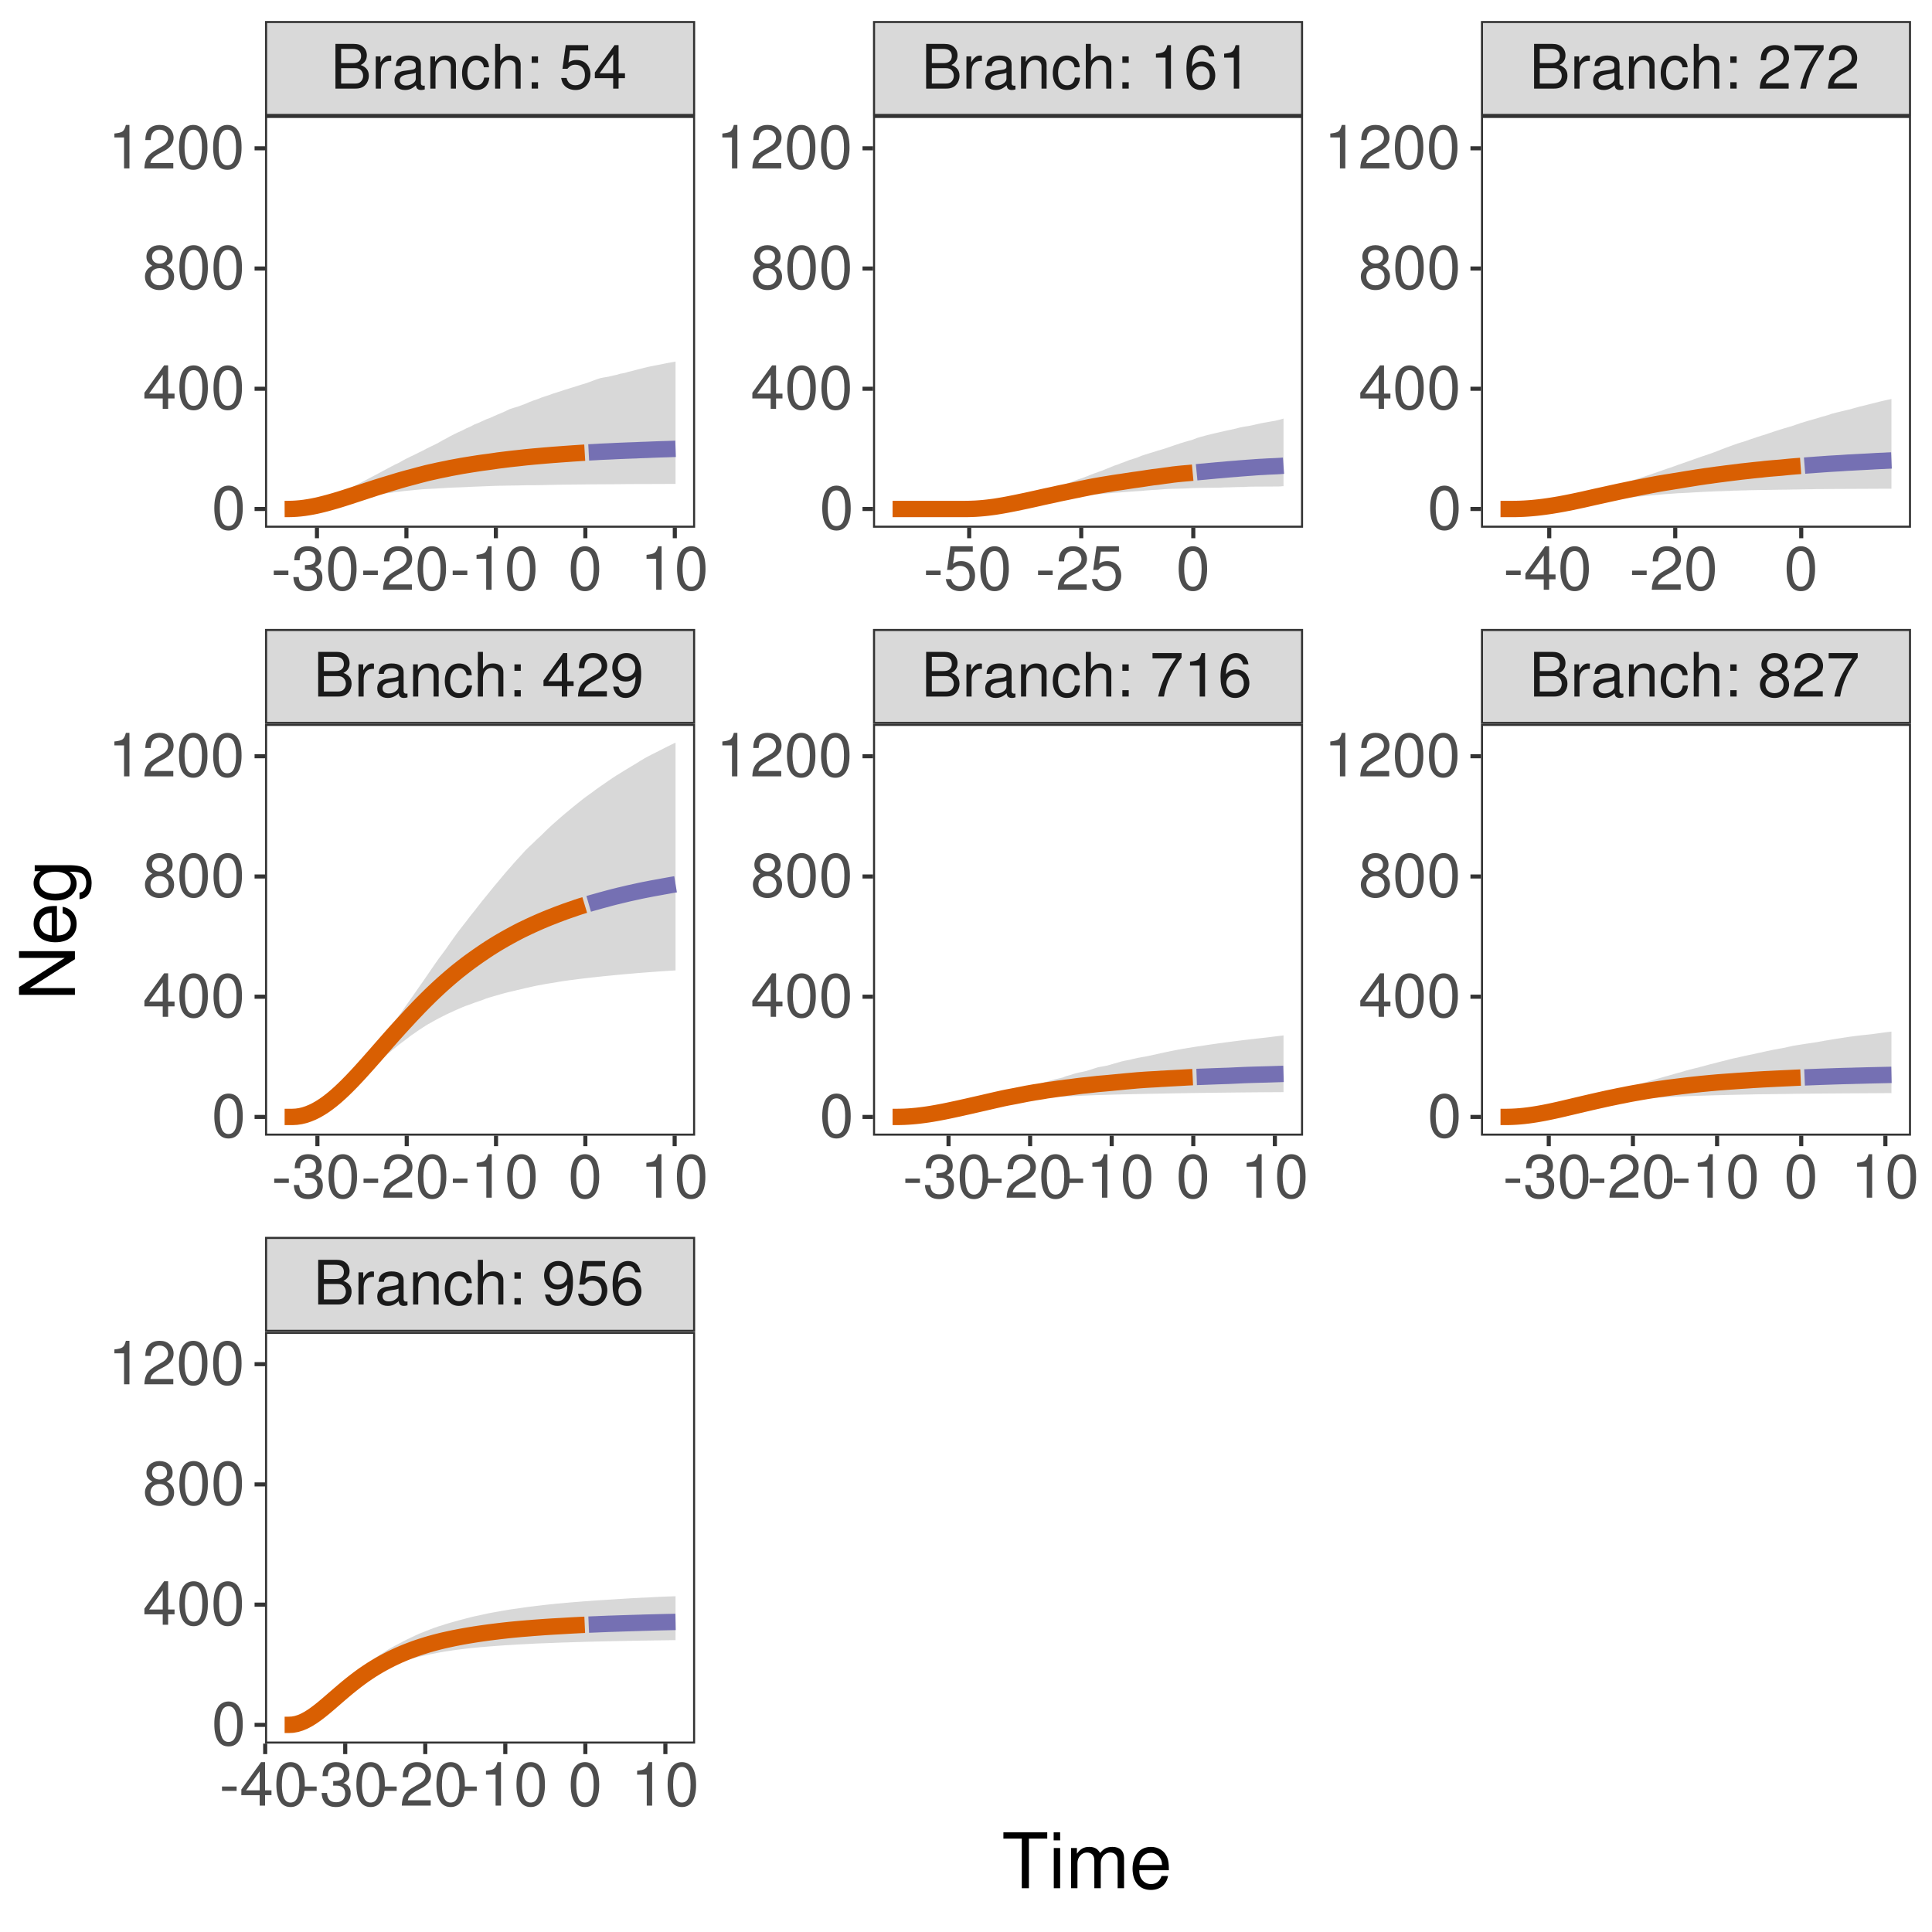 <?xml version="1.0" encoding="UTF-8"?>
<svg xmlns="http://www.w3.org/2000/svg" xmlns:xlink="http://www.w3.org/1999/xlink" width="504pt" height="504pt" viewBox="0 0 504 504" version="1.1">
<defs>
<g>
<symbol overflow="visible" id="glyph0-0">
<path style="stroke:none;" d=""/>
</symbol>
<symbol overflow="visible" id="glyph0-1">
<path style="stroke:none;" d="M 1.266 0 L 6.531 0 C 7.625 0 8.453 -0.297 9.078 -0.969 C 9.641 -1.578 9.969 -2.422 9.969 -3.328 C 9.969 -4.734 9.328 -5.578 7.844 -6.156 C 8.891 -6.656 9.453 -7.516 9.453 -8.703 C 9.453 -9.547 9.141 -10.297 8.531 -10.844 C 7.922 -11.406 7.125 -11.656 6 -11.656 L 1.266 -11.656 Z M 2.75 -6.641 L 2.75 -10.359 L 5.625 -10.359 C 6.469 -10.359 6.922 -10.234 7.328 -9.938 C 7.75 -9.609 7.969 -9.141 7.969 -8.5 C 7.969 -7.875 7.75 -7.375 7.328 -7.062 C 6.922 -6.75 6.469 -6.641 5.625 -6.641 Z M 2.75 -1.312 L 2.75 -5.328 L 6.391 -5.328 C 7.109 -5.328 7.578 -5.156 7.938 -4.766 C 8.281 -4.406 8.484 -3.891 8.484 -3.312 C 8.484 -2.75 8.281 -2.234 7.938 -1.875 C 7.578 -1.484 7.109 -1.312 6.391 -1.312 Z M 2.75 -1.312 "/>
</symbol>
<symbol overflow="visible" id="glyph0-2">
<path style="stroke:none;" d="M 1.109 -8.391 L 1.109 0 L 2.453 0 L 2.453 -4.359 C 2.453 -5.547 2.75 -6.344 3.391 -6.797 C 3.812 -7.109 4.203 -7.203 5.141 -7.219 L 5.141 -8.578 C 4.906 -8.609 4.797 -8.625 4.625 -8.625 C 3.766 -8.625 3.109 -8.109 2.344 -6.859 L 2.344 -8.391 Z M 1.109 -8.391 "/>
</symbol>
<symbol overflow="visible" id="glyph0-3">
<path style="stroke:none;" d="M 8.562 -0.781 C 8.422 -0.75 8.359 -0.75 8.266 -0.75 C 7.812 -0.75 7.547 -0.984 7.547 -1.406 L 7.547 -6.344 C 7.547 -7.828 6.469 -8.625 4.406 -8.625 C 3.188 -8.625 2.172 -8.266 1.609 -7.641 C 1.234 -7.219 1.078 -6.734 1.047 -5.906 L 2.391 -5.906 C 2.5 -6.922 3.109 -7.391 4.359 -7.391 C 5.547 -7.391 6.219 -6.938 6.219 -6.141 L 6.219 -5.797 C 6.219 -5.234 5.891 -4.984 4.828 -4.859 C 2.938 -4.625 2.656 -4.562 2.141 -4.359 C 1.172 -3.953 0.672 -3.203 0.672 -2.109 C 0.672 -0.594 1.734 0.375 3.422 0.375 C 4.484 0.375 5.328 0 6.266 -0.859 C 6.375 -0.016 6.781 0.375 7.641 0.375 C 7.922 0.375 8.125 0.344 8.562 0.219 Z M 6.219 -2.641 C 6.219 -2.188 6.094 -1.922 5.703 -1.547 C 5.156 -1.062 4.5 -0.797 3.719 -0.797 C 2.672 -0.797 2.062 -1.297 2.062 -2.141 C 2.062 -3.031 2.656 -3.469 4.078 -3.688 C 5.484 -3.875 5.781 -3.938 6.219 -4.141 Z M 6.219 -2.641 "/>
</symbol>
<symbol overflow="visible" id="glyph0-4">
<path style="stroke:none;" d="M 1.125 -8.391 L 1.125 0 L 2.469 0 L 2.469 -4.625 C 2.469 -6.344 3.359 -7.453 4.734 -7.453 C 5.797 -7.453 6.469 -6.812 6.469 -5.812 L 6.469 0 L 7.797 0 L 7.797 -6.344 C 7.797 -7.734 6.75 -8.625 5.141 -8.625 C 3.891 -8.625 3.094 -8.141 2.359 -6.969 L 2.359 -8.391 Z M 1.125 -8.391 "/>
</symbol>
<symbol overflow="visible" id="glyph0-5">
<path style="stroke:none;" d="M 7.531 -5.562 C 7.469 -6.391 7.297 -6.906 6.969 -7.375 C 6.406 -8.156 5.391 -8.625 4.219 -8.625 C 1.969 -8.625 0.5 -6.828 0.5 -4.047 C 0.5 -1.344 1.938 0.375 4.203 0.375 C 6.203 0.375 7.469 -0.828 7.625 -2.875 L 6.281 -2.875 C 6.062 -1.531 5.375 -0.859 4.234 -0.859 C 2.766 -0.859 1.891 -2.062 1.891 -4.047 C 1.891 -6.141 2.75 -7.391 4.203 -7.391 C 5.328 -7.391 6.031 -6.734 6.188 -5.562 Z M 7.531 -5.562 "/>
</symbol>
<symbol overflow="visible" id="glyph0-6">
<path style="stroke:none;" d="M 1.125 -11.656 L 1.125 0 L 2.453 0 L 2.453 -4.625 C 2.453 -6.344 3.344 -7.453 4.719 -7.453 C 5.156 -7.453 5.578 -7.312 5.906 -7.078 C 6.281 -6.797 6.453 -6.406 6.453 -5.812 L 6.453 0 L 7.781 0 L 7.781 -6.344 C 7.781 -7.75 6.766 -8.625 5.141 -8.625 C 3.953 -8.625 3.234 -8.25 2.453 -7.234 L 2.453 -11.656 Z M 1.125 -11.656 "/>
</symbol>
<symbol overflow="visible" id="glyph0-7">
<path style="stroke:none;" d="M 3.422 -1.656 L 1.766 -1.656 L 1.766 0 L 3.422 0 Z M 3.422 -8.391 L 1.766 -8.391 L 1.766 -6.719 L 3.422 -6.719 Z M 3.422 -8.391 "/>
</symbol>
<symbol overflow="visible" id="glyph0-8">
<path style="stroke:none;" d=""/>
</symbol>
<symbol overflow="visible" id="glyph0-9">
<path style="stroke:none;" d="M 0.844 -2.594 C 1.125 -0.734 2.344 0.375 4.062 0.375 C 5.312 0.375 6.453 -0.234 7.109 -1.25 C 7.828 -2.359 8.141 -3.75 8.141 -5.812 C 8.141 -7.719 7.859 -8.922 7.188 -9.938 C 6.562 -10.844 5.562 -11.344 4.312 -11.344 C 2.156 -11.344 0.609 -9.75 0.609 -7.516 C 0.609 -5.406 2.047 -3.922 4.094 -3.922 C 5.172 -3.922 5.953 -4.297 6.688 -5.188 C 6.672 -2.422 5.781 -0.875 4.156 -0.875 C 3.172 -0.875 2.484 -1.5 2.25 -2.594 Z M 4.297 -10.109 C 5.609 -10.109 6.609 -9.031 6.609 -7.547 C 6.609 -6.156 5.625 -5.172 4.25 -5.172 C 2.891 -5.172 2.047 -6.109 2.047 -7.625 C 2.047 -9.078 3.016 -10.109 4.297 -10.109 Z M 4.297 -10.109 "/>
</symbol>
<symbol overflow="visible" id="glyph0-10">
<path style="stroke:none;" d="M 7.609 -11.344 L 1.766 -11.344 L 0.906 -5.172 L 2.203 -5.172 C 2.859 -5.953 3.406 -6.219 4.281 -6.219 C 5.812 -6.219 6.766 -5.188 6.766 -3.5 C 6.766 -1.875 5.828 -0.875 4.281 -0.875 C 3.062 -0.875 2.297 -1.5 1.969 -2.781 L 0.562 -2.781 C 0.75 -1.859 0.906 -1.406 1.25 -0.984 C 1.891 -0.125 3.047 0.375 4.312 0.375 C 6.609 0.375 8.203 -1.297 8.203 -3.703 C 8.203 -5.938 6.719 -7.469 4.547 -7.469 C 3.75 -7.469 3.109 -7.266 2.453 -6.781 L 2.891 -9.953 L 7.609 -9.953 Z M 7.609 -11.344 "/>
</symbol>
<symbol overflow="visible" id="glyph0-11">
<path style="stroke:none;" d="M 7.969 -8.391 C 7.703 -10.234 6.484 -11.344 4.75 -11.344 C 3.5 -11.344 2.391 -10.734 1.719 -9.734 C 1.016 -8.625 0.688 -7.234 0.688 -5.172 C 0.688 -3.266 0.969 -2.047 1.641 -1.047 C 2.25 -0.125 3.25 0.375 4.5 0.375 C 6.656 0.375 8.203 -1.234 8.203 -3.453 C 8.203 -5.562 6.766 -7.062 4.734 -7.062 C 3.609 -7.062 2.734 -6.625 2.125 -5.797 C 2.141 -8.562 3.047 -10.094 4.656 -10.094 C 5.641 -10.094 6.344 -9.469 6.562 -8.391 Z M 4.562 -5.812 C 5.922 -5.812 6.766 -4.859 6.766 -3.344 C 6.766 -1.922 5.812 -0.875 4.516 -0.875 C 3.203 -0.875 2.203 -1.969 2.203 -3.422 C 2.203 -4.828 3.172 -5.812 4.562 -5.812 Z M 4.562 -5.812 "/>
</symbol>
<symbol overflow="visible" id="glyph0-12">
<path style="stroke:none;" d="M 5.234 -2.719 L 5.234 0 L 6.641 0 L 6.641 -2.719 L 8.312 -2.719 L 8.312 -3.984 L 6.641 -3.984 L 6.641 -11.344 L 5.594 -11.344 L 0.453 -4.203 L 0.453 -2.719 Z M 5.234 -3.984 L 1.688 -3.984 L 5.234 -8.938 Z M 5.234 -3.984 "/>
</symbol>
<symbol overflow="visible" id="glyph0-13">
<path style="stroke:none;" d="M 8.094 -1.391 L 2.125 -1.391 C 2.266 -2.312 2.781 -2.906 4.172 -3.734 L 5.781 -4.594 C 7.359 -5.453 8.172 -6.625 8.172 -8.016 C 8.172 -8.953 7.797 -9.844 7.125 -10.453 C 6.453 -11.062 5.609 -11.344 4.547 -11.344 C 3.109 -11.344 2.031 -10.828 1.406 -9.875 C 1.016 -9.266 0.828 -8.562 0.797 -7.406 L 2.203 -7.406 C 2.25 -8.172 2.359 -8.641 2.547 -9.016 C 2.906 -9.703 3.641 -10.109 4.5 -10.109 C 5.781 -10.109 6.734 -9.203 6.734 -7.984 C 6.734 -7.094 6.203 -6.312 5.203 -5.75 L 3.734 -4.906 C 1.359 -3.562 0.672 -2.5 0.547 0 L 8.094 0 Z M 8.094 -1.391 "/>
</symbol>
<symbol overflow="visible" id="glyph0-14">
<path style="stroke:none;" d="M 8.312 -11.344 L 0.734 -11.344 L 0.734 -9.953 L 6.859 -9.953 C 4.156 -6.094 3.062 -3.734 2.203 0 L 3.719 0 C 4.344 -3.625 5.766 -6.75 8.312 -10.156 Z M 8.312 -11.344 "/>
</symbol>
<symbol overflow="visible" id="glyph0-15">
<path style="stroke:none;" d="M 4.141 -8.078 L 4.141 0 L 5.547 0 L 5.547 -11.344 L 4.625 -11.344 C 4.125 -9.594 3.812 -9.359 1.625 -9.094 L 1.625 -8.078 Z M 4.141 -8.078 "/>
</symbol>
<symbol overflow="visible" id="glyph0-16">
<path style="stroke:none;" d="M 6.25 -5.969 C 7.422 -6.672 7.812 -7.25 7.812 -8.312 C 7.812 -10.094 6.422 -11.344 4.406 -11.344 C 2.406 -11.344 0.984 -10.094 0.984 -8.312 C 0.984 -7.266 1.375 -6.688 2.531 -5.969 C 1.234 -5.344 0.594 -4.406 0.594 -3.156 C 0.594 -1.078 2.156 0.375 4.406 0.375 C 6.641 0.375 8.203 -1.078 8.203 -3.141 C 8.203 -4.406 7.562 -5.344 6.25 -5.969 Z M 4.406 -10.094 C 5.594 -10.094 6.375 -9.391 6.375 -8.281 C 6.375 -7.234 5.578 -6.531 4.406 -6.531 C 3.219 -6.531 2.438 -7.234 2.438 -8.297 C 2.438 -9.391 3.219 -10.094 4.406 -10.094 Z M 4.406 -5.344 C 5.812 -5.344 6.766 -4.453 6.766 -3.125 C 6.766 -1.781 5.812 -0.875 4.375 -0.875 C 2.984 -0.875 2.031 -1.797 2.031 -3.125 C 2.031 -4.453 2.984 -5.344 4.406 -5.344 Z M 4.406 -5.344 "/>
</symbol>
<symbol overflow="visible" id="glyph0-17">
<path style="stroke:none;" d="M 4.547 -4.984 L 0.734 -4.984 L 0.734 -3.844 L 4.547 -3.844 Z M 4.547 -4.984 "/>
</symbol>
<symbol overflow="visible" id="glyph0-18">
<path style="stroke:none;" d="M 4.406 -11.344 C 3.344 -11.344 2.391 -10.875 1.797 -10.094 C 1.062 -9.109 0.688 -7.578 0.688 -5.484 C 0.688 -1.656 1.969 0.375 4.406 0.375 C 6.797 0.375 8.109 -1.656 8.109 -5.391 C 8.109 -7.594 7.766 -9.078 7.016 -10.094 C 6.422 -10.891 5.469 -11.344 4.406 -11.344 Z M 4.406 -10.094 C 5.922 -10.094 6.672 -8.562 6.672 -5.516 C 6.672 -2.297 5.938 -0.797 4.375 -0.797 C 2.875 -0.797 2.125 -2.375 2.125 -5.469 C 2.125 -8.578 2.875 -10.094 4.406 -10.094 Z M 4.406 -10.094 "/>
</symbol>
<symbol overflow="visible" id="glyph0-19">
<path style="stroke:none;" d="M 3.531 -5.203 L 3.719 -5.203 L 4.297 -5.219 C 5.859 -5.219 6.656 -4.516 6.656 -3.156 C 6.656 -1.734 5.781 -0.875 4.297 -0.875 C 2.766 -0.875 2.016 -1.641 1.922 -3.297 L 0.516 -3.297 C 0.578 -2.391 0.734 -1.797 1.016 -1.281 C 1.578 -0.188 2.703 0.375 4.25 0.375 C 6.594 0.375 8.094 -1.031 8.094 -3.172 C 8.094 -4.609 7.531 -5.406 6.172 -5.875 C 7.234 -6.281 7.766 -7.094 7.766 -8.219 C 7.766 -10.172 6.469 -11.344 4.297 -11.344 C 2.016 -11.344 0.797 -10.094 0.75 -7.688 L 2.156 -7.688 C 2.172 -8.375 2.234 -8.75 2.422 -9.109 C 2.734 -9.734 3.438 -10.109 4.312 -10.109 C 5.562 -10.109 6.312 -9.375 6.312 -8.172 C 6.312 -7.375 6.031 -6.891 5.406 -6.641 C 5.031 -6.484 4.531 -6.422 3.531 -6.406 Z M 3.531 -5.203 "/>
</symbol>
<symbol overflow="visible" id="glyph1-0">
<path style="stroke:none;" d=""/>
</symbol>
<symbol overflow="visible" id="glyph1-1">
<path style="stroke:none;" d="M 7.078 -12.938 L 11.859 -12.938 L 11.859 -14.578 L 0.422 -14.578 L 0.422 -12.938 L 5.219 -12.938 L 5.219 0 L 7.078 0 Z M 7.078 -12.938 "/>
</symbol>
<symbol overflow="visible" id="glyph1-2">
<path style="stroke:none;" d="M 3 -10.484 L 1.344 -10.484 L 1.344 0 L 3 0 Z M 3 -14.578 L 1.312 -14.578 L 1.312 -12.484 L 3 -12.484 Z M 3 -14.578 "/>
</symbol>
<symbol overflow="visible" id="glyph1-3">
<path style="stroke:none;" d="M 1.406 -10.484 L 1.406 0 L 3.078 0 L 3.078 -6.578 C 3.078 -8.094 4.188 -9.312 5.547 -9.312 C 6.781 -9.312 7.484 -8.562 7.484 -7.219 L 7.484 0 L 9.156 0 L 9.156 -6.578 C 9.156 -8.094 10.266 -9.312 11.625 -9.312 C 12.844 -9.312 13.562 -8.547 13.562 -7.219 L 13.562 0 L 15.234 0 L 15.234 -7.859 C 15.234 -9.734 14.156 -10.781 12.203 -10.781 C 10.797 -10.781 9.953 -10.359 8.984 -9.188 C 8.359 -10.297 7.516 -10.781 6.156 -10.781 C 4.766 -10.781 3.844 -10.266 2.938 -9 L 2.938 -10.484 Z M 1.406 -10.484 "/>
</symbol>
<symbol overflow="visible" id="glyph1-4">
<path style="stroke:none;" d="M 10.266 -4.688 C 10.266 -6.281 10.141 -7.234 9.844 -8.016 C 9.156 -9.734 7.562 -10.781 5.594 -10.781 C 2.688 -10.781 0.797 -8.547 0.797 -5.094 C 0.797 -1.656 2.625 0.453 5.562 0.453 C 7.953 0.453 9.625 -0.906 10.047 -3.188 L 8.359 -3.188 C 7.906 -1.797 6.953 -1.078 5.625 -1.078 C 4.562 -1.078 3.656 -1.562 3.094 -2.438 C 2.703 -3.047 2.562 -3.641 2.547 -4.688 Z M 2.578 -6.047 C 2.719 -7.984 3.906 -9.234 5.578 -9.234 C 7.219 -9.234 8.484 -7.875 8.484 -6.156 C 8.484 -6.125 8.484 -6.078 8.453 -6.047 Z M 2.578 -6.047 "/>
</symbol>
<symbol overflow="visible" id="glyph2-0">
<path style="stroke:none;" d=""/>
</symbol>
<symbol overflow="visible" id="glyph2-1">
<path style="stroke:none;" d="M -14.578 -12.922 L -14.578 -11.156 L -2.656 -11.156 L -14.578 -3.547 L -14.578 -1.516 L 0 -1.516 L 0 -3.281 L -11.812 -3.281 L 0 -10.812 L 0 -12.922 Z M -14.578 -12.922 "/>
</symbol>
<symbol overflow="visible" id="glyph2-2">
<path style="stroke:none;" d="M -4.688 -10.266 C -6.281 -10.266 -7.234 -10.141 -8.016 -9.844 C -9.734 -9.156 -10.781 -7.562 -10.781 -5.594 C -10.781 -2.688 -8.547 -0.797 -5.094 -0.797 C -1.656 -0.797 0.453 -2.625 0.453 -5.562 C 0.453 -7.953 -0.906 -9.625 -3.188 -10.047 L -3.188 -8.359 C -1.797 -7.906 -1.078 -6.953 -1.078 -5.625 C -1.078 -4.562 -1.562 -3.656 -2.438 -3.094 C -3.047 -2.703 -3.641 -2.562 -4.688 -2.547 Z M -6.047 -2.578 C -7.984 -2.719 -9.234 -3.906 -9.234 -5.578 C -9.234 -7.219 -7.875 -8.484 -6.156 -8.484 C -6.125 -8.484 -6.078 -8.484 -6.047 -8.453 Z M -6.047 -2.578 "/>
</symbol>
<symbol overflow="visible" id="glyph2-3">
<path style="stroke:none;" d="M -10.484 -8.234 L -8.953 -8.234 C -10.203 -7.406 -10.781 -6.375 -10.781 -5.047 C -10.781 -2.375 -8.453 -0.578 -5.062 -0.578 C -3.344 -0.578 -1.938 -1.047 -0.938 -1.906 C -0.062 -2.688 0.453 -3.797 0.453 -4.906 C 0.453 -6.219 -0.094 -7.141 -1.422 -8.078 L -0.875 -8.078 C 0.547 -8.078 1.406 -7.906 1.984 -7.484 C 2.594 -7.047 2.953 -6.188 2.953 -5.156 C 2.953 -4.406 2.766 -3.719 2.406 -3.266 C 2.094 -2.875 1.812 -2.719 1.203 -2.625 L 1.203 -0.922 C 3.188 -1.094 4.359 -2.641 4.359 -5.094 C 4.359 -6.656 3.859 -8 3.016 -8.688 C 2.062 -9.484 0.734 -9.781 -1.719 -9.781 L -10.484 -9.781 Z M -9.234 -5.219 C -9.234 -7.016 -7.719 -8.078 -5.094 -8.078 C -2.594 -8.078 -1.078 -7 -1.078 -5.234 C -1.078 -3.422 -2.625 -2.312 -5.156 -2.312 C -7.688 -2.312 -9.234 -3.438 -9.234 -5.219 Z M -9.234 -5.219 "/>
</symbol>
</g>
<clipPath id="clip1">
  <path d="M 69.152 30.246 L 181.336 30.246 L 181.336 137.66 L 69.152 137.66 Z M 69.152 30.246 "/>
</clipPath>
<clipPath id="clip2">
  <path d="M 69.152 30.246 L 181.336 30.246 L 181.336 137.66 L 69.152 137.66 Z M 69.152 30.246 "/>
</clipPath>
<clipPath id="clip3">
  <path d="M 69.152 188.84 L 181.336 188.84 L 181.336 296.254 L 69.152 296.254 Z M 69.152 188.84 "/>
</clipPath>
<clipPath id="clip4">
  <path d="M 69.152 188.84 L 181.336 188.84 L 181.336 296.254 L 69.152 296.254 Z M 69.152 188.84 "/>
</clipPath>
<clipPath id="clip5">
  <path d="M 69.152 347.434 L 181.336 347.434 L 181.336 454.848 L 69.152 454.848 Z M 69.152 347.434 "/>
</clipPath>
<clipPath id="clip6">
  <path d="M 69.152 347.434 L 181.336 347.434 L 181.336 454.848 L 69.152 454.848 Z M 69.152 347.434 "/>
</clipPath>
<clipPath id="clip7">
  <path d="M 227.746 30.246 L 339.93 30.246 L 339.93 137.66 L 227.746 137.66 Z M 227.746 30.246 "/>
</clipPath>
<clipPath id="clip8">
  <path d="M 227.746 30.246 L 339.93 30.246 L 339.93 137.66 L 227.746 137.66 Z M 227.746 30.246 "/>
</clipPath>
<clipPath id="clip9">
  <path d="M 227.746 188.84 L 339.93 188.84 L 339.93 296.254 L 227.746 296.254 Z M 227.746 188.84 "/>
</clipPath>
<clipPath id="clip10">
  <path d="M 227.746 188.84 L 339.93 188.84 L 339.93 296.254 L 227.746 296.254 Z M 227.746 188.84 "/>
</clipPath>
<clipPath id="clip11">
  <path d="M 386.34 30.246 L 498.523 30.246 L 498.523 137.66 L 386.34 137.66 Z M 386.34 30.246 "/>
</clipPath>
<clipPath id="clip12">
  <path d="M 386.34 30.246 L 498.523 30.246 L 498.523 137.66 L 386.34 137.66 Z M 386.34 30.246 "/>
</clipPath>
<clipPath id="clip13">
  <path d="M 386.34 188.84 L 498.523 188.84 L 498.523 296.254 L 386.34 296.254 Z M 386.34 188.84 "/>
</clipPath>
<clipPath id="clip14">
  <path d="M 386.34 188.84 L 498.523 188.84 L 498.523 296.254 L 386.34 296.254 Z M 386.34 188.84 "/>
</clipPath>
<clipPath id="clip15">
  <path d="M 69.152 322.668 L 181.336 322.668 L 181.336 347.434 L 69.152 347.434 Z M 69.152 322.668 "/>
</clipPath>
<clipPath id="clip16">
  <path d="M 69.152 164.074 L 181.336 164.074 L 181.336 188.84 L 69.152 188.84 Z M 69.152 164.074 "/>
</clipPath>
<clipPath id="clip17">
  <path d="M 227.746 164.074 L 339.93 164.074 L 339.93 188.84 L 227.746 188.84 Z M 227.746 164.074 "/>
</clipPath>
<clipPath id="clip18">
  <path d="M 386.34 164.074 L 498.523 164.074 L 498.523 188.84 L 386.34 188.84 Z M 386.34 164.074 "/>
</clipPath>
<clipPath id="clip19">
  <path d="M 69.152 5.48 L 181.336 5.48 L 181.336 30.246 L 69.152 30.246 Z M 69.152 5.48 "/>
</clipPath>
<clipPath id="clip20">
  <path d="M 227.746 5.48 L 339.93 5.48 L 339.93 30.246 L 227.746 30.246 Z M 227.746 5.48 "/>
</clipPath>
<clipPath id="clip21">
  <path d="M 386.34 5.48 L 498.523 5.48 L 498.523 30.246 L 386.34 30.246 Z M 386.34 5.48 "/>
</clipPath>
</defs>
<g id="surface90">
<rect x="0" y="0" width="504" height="504" style="fill:rgb(100%,100%,100%);fill-opacity:1;stroke:none;"/>
<rect x="0" y="0" width="504" height="504" style="fill:rgb(100%,100%,100%);fill-opacity:1;stroke:none;"/>
<path style="fill:none;stroke-width:1.067;stroke-linecap:round;stroke-linejoin:round;stroke:rgb(100%,100%,100%);stroke-opacity:1;stroke-miterlimit:10;" d="M 0 504 L 504 504 L 504 0 L 0 0 Z M 0 504 "/>
<g clip-path="url(#clip1)" clip-rule="nonzero">
<path style=" stroke:none;fill-rule:nonzero;fill:rgb(100%,100%,100%);fill-opacity:1;" d="M 69.152 137.66 L 181.336 137.66 L 181.336 30.246 L 69.152 30.246 Z M 69.152 137.66 "/>
</g>
<path style=" stroke:none;fill-rule:nonzero;fill:rgb(49.804%,49.804%,49.804%);fill-opacity:0.298;" d="M 74.25 132.781 L 75.281 132.766 L 76.309 132.715 L 77.34 132.609 L 78.371 132.449 L 79.402 132.234 L 80.43 131.965 L 81.461 131.652 L 82.492 131.289 L 83.52 130.906 L 84.551 130.484 L 86.613 129.602 L 87.641 129.133 L 88.672 128.652 L 89.703 128.156 L 90.73 127.664 L 91.762 127.141 L 92.793 126.594 L 93.824 126.082 L 94.852 125.523 L 95.883 124.984 L 96.914 124.449 L 97.941 123.91 L 98.973 123.359 L 100.004 122.789 L 101.035 122.258 L 102.062 121.703 L 103.094 121.176 L 104.125 120.684 L 105.152 120.094 L 106.184 119.559 L 107.215 119.051 L 108.246 118.562 L 109.273 118.047 L 110.305 117.543 L 111.336 117.004 L 112.363 116.492 L 113.395 116.004 L 114.426 115.469 L 115.457 114.867 L 116.484 114.34 L 117.516 113.758 L 118.547 113.238 L 119.578 112.742 L 120.605 112.281 L 121.637 111.75 L 122.668 111.301 L 123.695 110.754 L 124.727 110.355 L 125.758 109.887 L 126.789 109.406 L 127.816 109.031 L 128.848 108.566 L 129.879 108.109 L 130.906 107.688 L 131.938 107.227 L 132.969 106.723 L 134 106.391 L 135.027 106.094 L 136.059 105.715 L 137.09 105.328 L 138.117 104.887 L 139.148 104.484 L 140.18 104.141 L 141.211 103.727 L 142.238 103.383 L 143.27 103.047 L 144.301 102.668 L 145.328 102.348 L 146.359 102.012 L 147.391 101.68 L 148.422 101.355 L 149.449 101.039 L 150.48 100.719 L 151.512 100.383 L 152.539 100.082 L 153.57 99.73 L 154.602 99.344 L 155.633 98.961 L 156.66 98.633 L 157.691 98.441 L 158.723 98.266 L 159.75 98.02 L 160.781 97.797 L 161.812 97.496 L 162.844 97.32 L 163.871 97.016 L 164.902 96.766 L 165.934 96.496 L 166.961 96.234 L 167.992 95.969 L 169.023 95.719 L 170.055 95.512 L 171.082 95.309 L 172.113 95.113 L 173.145 94.902 L 174.176 94.695 L 175.203 94.512 L 176.234 94.336 L 176.234 126.242 L 175.203 126.246 L 174.176 126.246 L 171.082 126.258 L 170.055 126.262 L 169.023 126.262 L 166.961 126.27 L 165.934 126.273 L 163.871 126.281 L 162.844 126.293 L 161.812 126.305 L 159.75 126.32 L 158.723 126.324 L 157.691 126.332 L 156.66 126.336 L 155.633 126.344 L 153.57 126.359 L 152.539 126.371 L 151.512 126.387 L 150.48 126.398 L 149.449 126.406 L 148.422 126.418 L 147.391 126.426 L 146.359 126.441 L 145.328 126.461 L 144.301 126.484 L 143.27 126.504 L 142.238 126.527 L 141.211 126.551 L 140.18 126.57 L 138.117 126.578 L 137.09 126.586 L 136.059 126.613 L 135.027 126.645 L 134 126.656 L 132.969 126.668 L 131.938 126.691 L 130.906 126.711 L 129.879 126.723 L 128.848 126.758 L 127.816 126.797 L 126.789 126.84 L 124.727 126.926 L 123.695 126.961 L 122.668 127.008 L 121.637 127.059 L 120.605 127.105 L 119.578 127.141 L 118.547 127.18 L 117.516 127.223 L 116.484 127.277 L 115.457 127.344 L 114.426 127.398 L 113.395 127.473 L 112.363 127.516 L 111.336 127.559 L 110.305 127.633 L 109.273 127.723 L 108.246 127.816 L 107.215 127.922 L 106.184 128.02 L 105.152 128.133 L 104.125 128.262 L 103.094 128.379 L 102.062 128.543 L 101.035 128.668 L 100.004 128.828 L 98.973 129 L 97.941 129.188 L 96.914 129.383 L 95.883 129.582 L 94.852 129.785 L 93.824 130.008 L 92.793 130.238 L 91.762 130.473 L 90.73 130.695 L 89.703 130.922 L 88.672 131.133 L 87.641 131.348 L 86.613 131.551 L 85.582 131.746 L 84.551 131.926 L 83.52 132.094 L 82.492 132.238 L 81.461 132.375 L 80.43 132.492 L 79.402 132.59 L 78.371 132.672 L 77.34 132.734 L 76.309 132.773 L 75.281 132.781 Z M 74.25 132.781 "/>
<path style="fill:none;stroke-width:4.268;stroke-linecap:butt;stroke-linejoin:round;stroke:rgb(85.098%,37.255%,0.784%);stroke-opacity:1;stroke-miterlimit:10;" d="M 74.25 132.781 L 75.281 132.777 L 76.309 132.754 L 77.34 132.695 L 78.371 132.605 L 79.402 132.48 L 80.43 132.324 L 81.461 132.141 L 82.492 131.934 L 83.52 131.699 L 84.551 131.441 L 85.582 131.168 L 86.613 130.879 L 87.641 130.582 L 88.672 130.273 L 89.703 129.945 L 90.73 129.617 L 92.793 128.945 L 93.824 128.605 L 94.852 128.273 L 95.883 127.93 L 96.914 127.598 L 97.941 127.258 L 100.004 126.617 L 101.035 126.305 L 102.062 125.996 L 103.094 125.676 L 104.125 125.363 L 105.152 125.07 L 106.184 124.785 L 108.246 124.238 L 109.273 123.957 L 110.305 123.691 L 111.336 123.422 L 112.363 123.188 L 113.395 122.961 L 114.426 122.727 L 115.457 122.516 L 116.484 122.312 L 117.516 122.09 L 118.547 121.902 L 119.578 121.711 L 120.605 121.523 L 122.668 121.188 L 123.695 121.027 L 124.727 120.863 L 125.758 120.711 L 126.789 120.578 L 127.816 120.441 L 128.848 120.293 L 129.879 120.137 L 130.906 120.012 L 131.938 119.883 L 132.969 119.758 L 134 119.641 L 135.027 119.535 L 137.09 119.301 L 138.117 119.203 L 139.148 119.102 L 141.211 118.922 L 142.238 118.832 L 143.27 118.75 L 144.301 118.664 L 145.328 118.59 L 146.359 118.512 L 148.422 118.363 L 149.449 118.289 L 150.48 118.223 L 151.512 118.152 L 152.539 118.09 "/>
<path style="fill:none;stroke-width:4.268;stroke-linecap:butt;stroke-linejoin:round;stroke:rgb(45.882%,43.922%,70.196%);stroke-opacity:1;stroke-dasharray:29.875,12.804;stroke-miterlimit:10;" d="M 153.57 118.023 L 155.633 117.914 L 156.66 117.852 L 157.691 117.805 L 158.723 117.762 L 159.75 117.715 L 160.781 117.66 L 161.812 117.617 L 162.844 117.578 L 163.871 117.535 L 165.934 117.465 L 166.961 117.414 L 169.023 117.344 L 170.055 117.297 L 171.082 117.258 L 172.113 117.219 L 173.145 117.188 L 174.176 117.16 L 175.203 117.121 L 176.234 117.086 "/>
<g clip-path="url(#clip2)" clip-rule="nonzero">
<path style="fill:none;stroke-width:1.067;stroke-linecap:round;stroke-linejoin:round;stroke:rgb(20%,20%,20%);stroke-opacity:1;stroke-miterlimit:10;" d="M 69.152 137.66 L 181.336 137.66 L 181.336 30.246 L 69.152 30.246 Z M 69.152 137.66 "/>
</g>
<g clip-path="url(#clip3)" clip-rule="nonzero">
<path style=" stroke:none;fill-rule:nonzero;fill:rgb(100%,100%,100%);fill-opacity:1;" d="M 69.152 296.254 L 181.336 296.254 L 181.336 188.84 L 69.152 188.84 Z M 69.152 296.254 "/>
</g>
<path style=" stroke:none;fill-rule:nonzero;fill:rgb(49.804%,49.804%,49.804%);fill-opacity:0.298;" d="M 74.25 291.375 L 75.281 291.375 L 76.309 291.359 L 77.34 291.262 L 78.371 291.07 L 79.402 290.781 L 80.43 290.383 L 81.461 289.887 L 82.492 289.281 L 83.52 288.594 L 84.551 287.82 L 85.582 286.977 L 86.613 286.055 L 87.641 285.074 L 88.672 284.031 L 89.703 282.953 L 90.73 281.848 L 91.762 280.699 L 92.793 279.516 L 93.824 278.32 L 94.852 277.055 L 95.883 275.797 L 96.914 274.535 L 97.941 273.199 L 98.973 271.863 L 100.004 270.496 L 101.035 269.109 L 102.062 267.715 L 103.094 266.297 L 104.125 264.891 L 105.152 263.426 L 106.184 261.957 L 107.215 260.496 L 108.246 259.027 L 109.273 257.551 L 110.305 256.082 L 111.336 254.586 L 112.363 253.082 L 113.395 251.59 L 114.426 250.105 L 115.457 248.738 L 116.484 247.355 L 117.516 245.844 L 118.547 244.395 L 119.578 242.992 L 120.605 241.664 L 121.637 240.348 L 122.668 238.977 L 123.695 237.707 L 124.727 236.395 L 125.758 235.07 L 126.789 233.816 L 127.816 232.543 L 128.848 231.27 L 129.879 230.051 L 130.906 228.809 L 131.938 227.582 L 132.969 226.414 L 134 225.227 L 135.027 224.082 L 136.059 222.973 L 137.09 221.82 L 138.117 220.816 L 139.148 219.859 L 140.18 218.848 L 141.211 217.906 L 142.238 216.867 L 143.27 215.891 L 144.301 214.953 L 145.328 214.039 L 146.359 213.137 L 147.391 212.258 L 148.422 211.406 L 149.449 210.551 L 150.48 209.727 L 151.512 208.895 L 152.539 208.09 L 153.57 207.344 L 154.602 206.602 L 155.633 205.828 L 156.66 205.113 L 157.691 204.402 L 158.723 203.684 L 159.75 202.98 L 160.781 202.305 L 161.812 201.684 L 162.844 201.035 L 163.871 200.418 L 164.902 199.793 L 165.934 199.18 L 166.961 198.527 L 167.992 197.91 L 169.023 197.34 L 170.055 196.805 L 171.082 196.293 L 172.113 195.77 L 173.145 195.242 L 174.176 194.723 L 175.203 194.219 L 176.234 193.723 L 176.234 253.145 L 175.203 253.211 L 174.176 253.277 L 173.145 253.344 L 172.113 253.414 L 171.082 253.488 L 170.055 253.566 L 169.023 253.641 L 167.992 253.719 L 166.961 253.801 L 165.934 253.883 L 164.902 253.98 L 163.871 254.062 L 162.844 254.152 L 161.812 254.246 L 160.781 254.344 L 159.75 254.445 L 158.723 254.551 L 157.691 254.648 L 156.66 254.762 L 155.633 254.867 L 153.57 255.094 L 152.539 255.215 L 151.512 255.34 L 150.48 255.465 L 149.449 255.602 L 148.422 255.734 L 147.391 255.875 L 146.359 256.027 L 145.328 256.211 L 144.301 256.383 L 143.27 256.547 L 142.238 256.715 L 141.211 256.918 L 140.18 257.094 L 139.148 257.316 L 138.117 257.547 L 137.09 257.773 L 135.027 258.258 L 134 258.508 L 132.969 258.742 L 131.938 259.004 L 130.906 259.277 L 129.879 259.578 L 128.848 259.863 L 127.816 260.172 L 126.789 260.492 L 125.758 260.91 L 124.727 261.254 L 123.695 261.609 L 122.668 262.004 L 121.637 262.359 L 120.605 262.77 L 119.578 263.215 L 118.547 263.668 L 117.516 264.141 L 116.484 264.617 L 115.457 265.141 L 114.426 265.66 L 113.395 266.219 L 112.363 266.809 L 111.336 267.383 L 110.305 268.047 L 109.273 268.719 L 108.246 269.449 L 107.215 270.141 L 106.184 270.938 L 105.152 271.73 L 104.125 272.492 L 103.094 273.324 L 102.062 274.176 L 101.035 275.066 L 100.004 275.988 L 98.973 276.859 L 97.941 277.719 L 96.914 278.691 L 94.852 280.551 L 93.824 281.535 L 92.793 282.484 L 91.762 283.402 L 90.73 284.305 L 89.703 285.172 L 88.672 286.02 L 87.641 286.809 L 86.613 287.543 L 85.582 288.238 L 84.551 288.863 L 83.52 289.43 L 82.492 289.93 L 81.461 290.363 L 80.43 290.719 L 79.402 291 L 78.371 291.207 L 77.34 291.332 L 76.309 291.375 Z M 74.25 291.375 "/>
<path style="fill:none;stroke-width:4.268;stroke-linecap:butt;stroke-linejoin:round;stroke:rgb(85.098%,37.255%,0.784%);stroke-opacity:1;stroke-miterlimit:10;" d="M 74.25 291.375 L 75.281 291.375 L 76.309 291.371 L 77.34 291.316 L 78.371 291.164 L 79.402 290.918 L 80.43 290.578 L 81.461 290.156 L 82.492 289.648 L 83.52 289.059 L 84.551 288.395 L 85.582 287.66 L 86.613 286.859 L 87.641 285.996 L 88.672 285.074 L 89.703 284.102 L 90.73 283.09 L 91.762 282.039 L 92.793 280.953 L 93.824 279.84 L 94.852 278.703 L 95.883 277.555 L 96.914 276.387 L 97.941 275.227 L 98.973 274.043 L 100.004 272.867 L 101.035 271.688 L 102.062 270.52 L 103.094 269.363 L 104.125 268.219 L 105.152 267.102 L 106.184 265.988 L 107.215 264.867 L 108.246 263.785 L 109.273 262.703 L 110.305 261.648 L 111.336 260.621 L 112.363 259.605 L 113.395 258.621 L 114.426 257.656 L 115.457 256.715 L 116.484 255.809 L 117.516 254.914 L 118.547 254.047 L 119.578 253.203 L 120.605 252.402 L 121.637 251.598 L 122.668 250.832 L 123.695 250.098 L 124.727 249.363 L 125.758 248.66 L 126.789 247.961 L 127.816 247.289 L 128.848 246.641 L 129.879 246.008 L 130.906 245.406 L 131.938 244.816 L 132.969 244.242 L 134 243.684 L 135.027 243.141 L 136.059 242.609 L 137.09 242.121 L 138.117 241.625 L 139.148 241.156 L 140.18 240.691 L 141.211 240.242 L 142.238 239.809 L 143.27 239.387 L 144.301 238.988 L 145.328 238.582 L 147.391 237.809 L 148.422 237.449 L 149.449 237.105 L 150.48 236.738 L 151.512 236.402 L 152.539 236.09 "/>
<path style="fill:none;stroke-width:4.268;stroke-linecap:butt;stroke-linejoin:round;stroke:rgb(45.882%,43.922%,70.196%);stroke-opacity:1;stroke-dasharray:29.875,12.804;stroke-miterlimit:10;" d="M 153.57 235.789 L 154.602 235.492 L 155.633 235.207 L 156.66 234.914 L 157.691 234.637 L 158.723 234.355 L 159.75 234.082 L 160.781 233.824 L 161.812 233.57 L 162.844 233.328 L 163.871 233.082 L 165.934 232.629 L 166.961 232.402 L 167.992 232.191 L 169.023 231.992 L 170.055 231.789 L 171.082 231.602 L 172.113 231.418 L 173.145 231.227 L 174.176 231.043 L 175.203 230.855 L 176.234 230.684 "/>
<g clip-path="url(#clip4)" clip-rule="nonzero">
<path style="fill:none;stroke-width:1.067;stroke-linecap:round;stroke-linejoin:round;stroke:rgb(20%,20%,20%);stroke-opacity:1;stroke-miterlimit:10;" d="M 69.152 296.254 L 181.336 296.254 L 181.336 188.84 L 69.152 188.84 Z M 69.152 296.254 "/>
</g>
<g clip-path="url(#clip5)" clip-rule="nonzero">
<path style=" stroke:none;fill-rule:nonzero;fill:rgb(100%,100%,100%);fill-opacity:1;" d="M 69.152 454.848 L 181.336 454.848 L 181.336 347.434 L 69.152 347.434 Z M 69.152 454.848 "/>
</g>
<path style=" stroke:none;fill-rule:nonzero;fill:rgb(49.804%,49.804%,49.804%);fill-opacity:0.298;" d="M 74.25 449.965 L 75.281 449.961 L 76.309 449.863 L 77.34 449.613 L 78.371 449.203 L 79.402 448.629 L 80.43 447.906 L 81.461 447.082 L 82.492 446.164 L 83.52 445.191 L 84.551 444.176 L 85.582 443.148 L 86.613 442.129 L 87.641 441.113 L 88.672 440.113 L 89.703 439.125 L 90.73 438.16 L 91.762 437.242 L 92.793 436.375 L 93.824 435.527 L 94.852 434.703 L 95.883 433.941 L 96.914 433.184 L 97.941 432.473 L 98.973 431.789 L 100.004 431.133 L 101.035 430.449 L 102.062 429.852 L 103.094 429.285 L 104.125 428.746 L 105.152 428.203 L 106.184 427.676 L 107.215 427.188 L 108.246 426.695 L 109.273 426.211 L 110.305 425.812 L 111.336 425.398 L 112.363 424.996 L 113.395 424.609 L 114.426 424.262 L 115.457 423.953 L 116.484 423.609 L 117.516 423.305 L 118.547 423.027 L 119.578 422.727 L 120.605 422.465 L 121.637 422.188 L 122.668 421.918 L 123.695 421.668 L 124.727 421.457 L 125.758 421.234 L 126.789 421.008 L 127.816 420.789 L 128.848 420.602 L 129.879 420.422 L 130.906 420.234 L 131.938 420.062 L 132.969 419.883 L 134 419.734 L 135.027 419.598 L 136.059 419.441 L 137.09 419.293 L 138.117 419.152 L 139.148 419.035 L 140.18 418.906 L 141.211 418.785 L 142.238 418.66 L 143.27 418.547 L 144.301 418.441 L 145.328 418.344 L 146.359 418.246 L 147.391 418.152 L 148.422 418.062 L 149.449 417.973 L 151.512 417.809 L 152.539 417.73 L 153.57 417.656 L 154.602 417.578 L 155.633 417.508 L 156.66 417.441 L 158.723 417.309 L 159.75 417.246 L 161.812 417.113 L 162.844 417.051 L 163.871 416.988 L 164.902 416.926 L 165.934 416.871 L 166.961 416.816 L 167.992 416.773 L 169.023 416.727 L 170.055 416.668 L 171.082 416.613 L 172.113 416.562 L 173.145 416.52 L 174.176 416.48 L 175.203 416.445 L 176.234 416.414 L 176.234 427.859 L 175.203 427.871 L 174.176 427.887 L 173.145 427.902 L 172.113 427.914 L 171.082 427.93 L 170.055 427.945 L 166.961 427.992 L 165.934 428.012 L 163.871 428.051 L 162.844 428.074 L 159.75 428.133 L 158.723 428.16 L 156.66 428.207 L 155.633 428.23 L 154.602 428.258 L 152.539 428.305 L 151.512 428.34 L 150.48 428.371 L 149.449 428.398 L 148.422 428.438 L 146.359 428.5 L 145.328 428.539 L 144.301 428.582 L 143.27 428.621 L 142.238 428.664 L 141.211 428.699 L 140.18 428.734 L 139.148 428.793 L 138.117 428.848 L 137.09 428.902 L 135.027 429.004 L 134 429.07 L 132.969 429.133 L 131.938 429.191 L 130.906 429.262 L 129.879 429.34 L 127.816 429.496 L 126.789 429.578 L 125.758 429.668 L 124.727 429.762 L 123.695 429.859 L 122.668 429.961 L 121.637 430.074 L 120.605 430.203 L 119.578 430.332 L 118.547 430.469 L 116.484 430.773 L 115.457 430.941 L 114.426 431.125 L 113.395 431.336 L 112.363 431.531 L 111.336 431.762 L 110.305 431.973 L 109.273 432.207 L 108.246 432.469 L 107.215 432.758 L 106.184 433.059 L 105.152 433.391 L 104.125 433.742 L 103.094 434.137 L 102.062 434.57 L 101.035 435.023 L 100.004 435.508 L 98.973 436.039 L 97.941 436.621 L 96.914 437.234 L 95.883 437.922 L 94.852 438.625 L 93.824 439.355 L 92.793 440.113 L 91.762 440.875 L 90.73 441.648 L 89.703 442.445 L 87.641 444.055 L 86.613 444.844 L 85.582 445.613 L 84.551 446.344 L 83.52 447.039 L 82.492 447.684 L 81.461 448.266 L 80.43 448.777 L 79.402 449.207 L 78.371 449.547 L 77.34 449.793 L 76.309 449.934 L 75.281 449.965 Z M 74.25 449.965 "/>
<path style="fill:none;stroke-width:4.268;stroke-linecap:butt;stroke-linejoin:round;stroke:rgb(85.098%,37.255%,0.784%);stroke-opacity:1;stroke-miterlimit:10;" d="M 74.25 449.965 L 75.281 449.965 L 76.309 449.918 L 77.34 449.73 L 78.371 449.414 L 79.402 448.973 L 80.43 448.426 L 81.461 447.781 L 82.492 447.055 L 83.52 446.27 L 84.551 445.434 L 85.582 444.562 L 86.613 443.672 L 87.641 442.781 L 88.672 441.891 L 89.703 441.012 L 90.73 440.152 L 91.762 439.32 L 92.793 438.512 L 93.824 437.734 L 94.852 436.988 L 95.883 436.289 L 96.914 435.609 L 97.941 434.973 L 98.973 434.363 L 100.004 433.789 L 101.035 433.242 L 102.062 432.715 L 103.094 432.223 L 104.125 431.75 L 105.152 431.309 L 106.184 430.887 L 107.215 430.496 L 108.246 430.109 L 109.273 429.758 L 110.305 429.426 L 111.336 429.102 L 112.363 428.801 L 113.395 428.52 L 114.426 428.25 L 115.457 427.996 L 116.484 427.766 L 117.516 427.543 L 118.547 427.324 L 119.578 427.125 L 120.605 426.93 L 121.637 426.746 L 122.668 426.574 L 123.695 426.406 L 124.727 426.246 L 125.758 426.098 L 126.789 425.953 L 127.816 425.816 L 128.848 425.688 L 129.879 425.562 L 130.906 425.438 L 132.969 425.211 L 134 425.109 L 135.027 425.012 L 136.059 424.918 L 137.09 424.836 L 138.117 424.754 L 139.148 424.668 L 140.18 424.59 L 141.211 424.516 L 142.238 424.441 L 143.27 424.375 L 144.301 424.312 L 145.328 424.254 L 147.391 424.137 L 148.422 424.074 L 149.449 424.016 L 150.48 423.965 L 151.512 423.91 L 152.539 423.863 "/>
<path style="fill:none;stroke-width:4.268;stroke-linecap:butt;stroke-linejoin:round;stroke:rgb(45.882%,43.922%,70.196%);stroke-opacity:1;stroke-dasharray:29.875,12.804;stroke-miterlimit:10;" d="M 153.57 423.816 L 154.602 423.773 L 155.633 423.734 L 156.66 423.688 L 157.691 423.652 L 158.723 423.605 L 159.75 423.574 L 161.812 423.504 L 162.844 423.473 L 163.871 423.438 L 165.934 423.375 L 166.961 423.344 L 167.992 423.309 L 170.055 423.254 L 171.082 423.227 L 172.113 423.199 L 174.176 423.152 L 175.203 423.129 L 176.234 423.109 "/>
<g clip-path="url(#clip6)" clip-rule="nonzero">
<path style="fill:none;stroke-width:1.067;stroke-linecap:round;stroke-linejoin:round;stroke:rgb(20%,20%,20%);stroke-opacity:1;stroke-miterlimit:10;" d="M 69.152 454.848 L 181.336 454.848 L 181.336 347.434 L 69.152 347.434 Z M 69.152 454.848 "/>
</g>
<g clip-path="url(#clip7)" clip-rule="nonzero">
<path style=" stroke:none;fill-rule:nonzero;fill:rgb(100%,100%,100%);fill-opacity:1;" d="M 227.746 137.66 L 339.93 137.66 L 339.93 30.246 L 227.746 30.246 Z M 227.746 137.66 "/>
</g>
<path style=" stroke:none;fill-rule:nonzero;fill:rgb(49.804%,49.804%,49.804%);fill-opacity:0.298;" d="M 232.844 132.781 L 236.965 132.781 L 237.996 132.777 L 239.023 132.77 L 240.055 132.75 L 241.086 132.723 L 242.113 132.684 L 243.145 132.637 L 244.176 132.582 L 245.207 132.539 L 246.234 132.469 L 247.266 132.391 L 248.297 132.316 L 249.324 132.25 L 250.355 132.176 L 251.387 132.074 L 252.418 131.961 L 253.445 131.832 L 254.477 131.707 L 255.508 131.574 L 256.535 131.438 L 257.566 131.281 L 258.598 131.105 L 259.629 130.941 L 260.656 130.77 L 261.688 130.527 L 262.719 130.316 L 263.746 130.09 L 264.777 129.84 L 265.809 129.637 L 266.84 129.352 L 267.867 129.113 L 268.898 128.852 L 269.93 128.609 L 270.957 128.289 L 271.988 128.059 L 273.02 127.777 L 274.051 127.543 L 275.078 127.184 L 276.109 126.902 L 277.141 126.594 L 278.168 126.223 L 280.23 125.418 L 281.262 125.051 L 282.289 124.723 L 283.32 124.332 L 284.352 123.926 L 285.379 123.527 L 286.41 123.156 L 287.441 122.789 L 288.473 122.371 L 289.5 121.965 L 290.531 121.527 L 291.562 121.188 L 292.594 120.777 L 293.621 120.406 L 294.652 120 L 295.684 119.676 L 296.711 119.34 L 297.742 118.914 L 298.773 118.574 L 299.805 118.25 L 300.832 117.941 L 301.863 117.617 L 302.895 117.309 L 303.922 117 L 304.953 116.645 L 305.984 116.293 L 307.016 115.945 L 308.043 115.602 L 309.074 115.293 L 310.105 114.992 L 311.133 114.699 L 312.164 114.289 L 313.195 113.977 L 314.227 113.695 L 315.254 113.43 L 316.285 113.18 L 317.316 112.934 L 318.344 112.695 L 319.375 112.461 L 320.406 112.238 L 321.438 112.023 L 322.465 111.789 L 323.496 111.512 L 324.527 111.316 L 325.555 111.152 L 326.586 110.961 L 327.617 110.719 L 328.648 110.48 L 329.676 110.289 L 330.707 110.102 L 331.738 109.918 L 332.766 109.738 L 333.797 109.492 L 334.828 109.195 L 334.828 126.82 L 333.797 126.906 L 332.766 126.918 L 331.738 126.922 L 330.707 126.93 L 329.676 126.934 L 328.648 126.941 L 327.617 126.945 L 326.586 126.953 L 325.555 126.977 L 324.527 127.047 L 323.496 127.055 L 322.465 127.07 L 321.438 127.105 L 320.406 127.133 L 319.375 127.148 L 318.344 127.211 L 317.316 127.223 L 316.285 127.238 L 315.254 127.25 L 314.227 127.266 L 313.195 127.281 L 311.133 127.328 L 310.105 127.387 L 309.074 127.434 L 308.043 127.465 L 307.016 127.488 L 305.984 127.508 L 304.953 127.539 L 303.922 127.598 L 302.895 127.68 L 301.863 127.762 L 300.832 127.809 L 299.805 127.891 L 298.773 127.961 L 297.742 128.07 L 296.711 128.129 L 295.684 128.203 L 294.652 128.27 L 293.621 128.352 L 292.594 128.43 L 291.562 128.5 L 290.531 128.559 L 289.5 128.668 L 288.473 128.75 L 287.441 128.848 L 286.41 128.949 L 285.379 129.047 L 284.352 129.16 L 283.32 129.293 L 282.289 129.441 L 281.262 129.551 L 280.23 129.664 L 279.199 129.793 L 278.168 129.996 L 277.141 130.141 L 276.109 130.281 L 275.078 130.426 L 274.051 130.566 L 271.988 130.879 L 270.957 131.039 L 269.93 131.172 L 268.898 131.332 L 267.867 131.469 L 266.84 131.609 L 265.809 131.746 L 263.746 132.012 L 262.719 132.141 L 261.688 132.27 L 260.656 132.375 L 259.629 132.48 L 258.598 132.578 L 257.566 132.66 L 256.535 132.723 L 255.508 132.766 L 254.477 132.781 Z M 232.844 132.781 "/>
<path style="fill:none;stroke-width:4.268;stroke-linecap:butt;stroke-linejoin:round;stroke:rgb(85.098%,37.255%,0.784%);stroke-opacity:1;stroke-miterlimit:10;" d="M 232.844 132.781 L 251.387 132.781 L 252.418 132.773 L 253.445 132.746 L 254.477 132.703 L 255.508 132.633 L 256.535 132.547 L 257.566 132.438 L 258.598 132.312 L 259.629 132.172 L 260.656 132.004 L 261.688 131.828 L 262.719 131.641 L 263.746 131.441 L 264.777 131.238 L 266.84 130.809 L 267.867 130.594 L 269.93 130.141 L 270.957 129.914 L 271.988 129.676 L 273.02 129.449 L 274.051 129.234 L 275.078 129.012 L 276.109 128.777 L 277.141 128.559 L 278.168 128.355 L 279.199 128.137 L 280.23 127.922 L 281.262 127.719 L 282.289 127.492 L 283.32 127.293 L 284.352 127.074 L 285.379 126.879 L 286.41 126.703 L 287.441 126.52 L 288.473 126.352 L 289.5 126.184 L 290.531 126.016 L 291.562 125.859 L 292.594 125.715 L 293.621 125.555 L 295.684 125.242 L 296.711 125.105 L 297.742 124.957 L 298.773 124.801 L 299.805 124.641 L 300.832 124.492 L 301.863 124.375 L 302.895 124.234 L 303.922 124.086 L 304.953 123.957 L 305.984 123.809 L 307.016 123.691 L 308.043 123.586 L 309.074 123.492 L 310.105 123.406 L 311.133 123.309 "/>
<path style="fill:none;stroke-width:4.268;stroke-linecap:butt;stroke-linejoin:round;stroke:rgb(45.882%,43.922%,70.196%);stroke-opacity:1;stroke-dasharray:29.875,12.804;stroke-miterlimit:10;" d="M 312.164 123.203 L 313.195 123.102 L 314.227 123.016 L 315.254 122.91 L 316.285 122.82 L 317.316 122.723 L 318.344 122.637 L 319.375 122.551 L 320.406 122.453 L 321.438 122.367 L 322.465 122.293 L 323.496 122.199 L 324.527 122.121 L 325.555 122.043 L 326.586 121.973 L 327.617 121.891 L 328.648 121.824 L 329.676 121.773 L 330.707 121.707 L 331.738 121.664 L 332.766 121.621 L 333.797 121.566 L 334.828 121.492 "/>
<g clip-path="url(#clip8)" clip-rule="nonzero">
<path style="fill:none;stroke-width:1.067;stroke-linecap:round;stroke-linejoin:round;stroke:rgb(20%,20%,20%);stroke-opacity:1;stroke-miterlimit:10;" d="M 227.746 137.66 L 339.93 137.66 L 339.93 30.246 L 227.746 30.246 Z M 227.746 137.66 "/>
</g>
<g clip-path="url(#clip9)" clip-rule="nonzero">
<path style=" stroke:none;fill-rule:nonzero;fill:rgb(100%,100%,100%);fill-opacity:1;" d="M 227.746 296.254 L 339.93 296.254 L 339.93 188.84 L 227.746 188.84 Z M 227.746 296.254 "/>
</g>
<path style=" stroke:none;fill-rule:nonzero;fill:rgb(49.804%,49.804%,49.804%);fill-opacity:0.298;" d="M 232.844 291.375 L 233.875 291.363 L 234.902 291.332 L 235.934 291.273 L 236.965 291.184 L 237.996 291.066 L 239.023 290.922 L 240.055 290.746 L 241.086 290.551 L 242.113 290.355 L 243.145 290.133 L 244.176 289.895 L 245.207 289.645 L 246.234 289.383 L 247.266 289.133 L 248.297 288.887 L 249.324 288.621 L 250.355 288.379 L 251.387 288.121 L 252.418 287.832 L 253.445 287.551 L 254.477 287.293 L 255.508 287.004 L 256.535 286.723 L 257.566 286.426 L 258.598 286.145 L 259.629 285.902 L 260.656 285.629 L 261.688 285.355 L 262.719 285.078 L 263.746 284.785 L 264.777 284.5 L 265.809 284.219 L 266.84 283.926 L 267.867 283.578 L 268.898 283.293 L 269.93 283.023 L 270.957 282.758 L 271.988 282.484 L 273.02 282.207 L 274.051 281.859 L 275.078 281.59 L 276.109 281.363 L 277.141 281.113 L 278.168 280.715 L 279.199 280.441 L 280.23 280.105 L 281.262 279.828 L 282.289 279.621 L 283.32 279.398 L 284.352 279.09 L 285.379 278.746 L 286.41 278.426 L 287.441 278.234 L 288.473 278.047 L 289.5 277.793 L 290.531 277.488 L 292.594 276.895 L 293.621 276.668 L 294.652 276.477 L 295.684 276.219 L 296.711 275.984 L 297.742 275.805 L 298.773 275.629 L 299.805 275.418 L 300.832 275.188 L 302.895 274.734 L 303.922 274.516 L 304.953 274.301 L 305.984 274.09 L 307.016 273.883 L 308.043 273.699 L 309.074 273.523 L 310.105 273.355 L 311.133 273.188 L 312.164 273.023 L 314.227 272.711 L 315.254 272.555 L 316.285 272.406 L 317.316 272.262 L 318.344 272.117 L 319.375 271.977 L 320.406 271.84 L 321.438 271.707 L 322.465 271.574 L 323.496 271.445 L 324.527 271.32 L 325.555 271.199 L 326.586 271.078 L 328.648 270.844 L 329.676 270.73 L 330.707 270.613 L 331.738 270.484 L 332.766 270.359 L 333.797 270.234 L 334.828 270.113 L 334.828 284.906 L 333.797 284.91 L 332.766 284.918 L 331.738 284.922 L 330.707 284.93 L 329.676 284.934 L 328.648 284.941 L 327.617 284.953 L 325.555 284.969 L 324.527 284.98 L 323.496 284.992 L 322.465 285 L 321.438 285.012 L 318.344 285.047 L 317.316 285.059 L 316.285 285.07 L 315.254 285.086 L 314.227 285.098 L 312.164 285.129 L 311.133 285.141 L 310.105 285.156 L 309.074 285.176 L 308.043 285.191 L 307.016 285.207 L 303.922 285.266 L 302.895 285.285 L 300.832 285.324 L 299.805 285.34 L 298.773 285.359 L 297.742 285.383 L 296.711 285.402 L 295.684 285.426 L 294.652 285.445 L 293.621 285.473 L 292.594 285.496 L 289.5 285.578 L 288.473 285.609 L 286.41 285.672 L 285.379 285.707 L 284.352 285.75 L 283.32 285.797 L 282.289 285.848 L 281.262 285.898 L 280.23 285.941 L 279.199 285.988 L 278.168 286.039 L 277.141 286.09 L 275.078 286.191 L 274.051 286.254 L 273.02 286.328 L 271.988 286.406 L 270.957 286.492 L 269.93 286.57 L 268.898 286.676 L 267.867 286.754 L 266.84 286.836 L 265.809 286.961 L 264.777 287.105 L 263.746 287.227 L 262.719 287.336 L 261.688 287.477 L 260.656 287.645 L 259.629 287.805 L 258.598 288 L 257.566 288.164 L 256.535 288.367 L 255.508 288.586 L 254.477 288.781 L 253.445 288.992 L 252.418 289.184 L 251.387 289.375 L 250.355 289.57 L 249.324 289.77 L 248.297 289.965 L 247.266 290.152 L 246.234 290.324 L 245.207 290.484 L 244.176 290.637 L 243.145 290.773 L 242.113 290.898 L 241.086 291.008 L 240.055 291.105 L 239.023 291.191 L 237.996 291.262 L 236.965 291.316 L 235.934 291.355 L 234.902 291.371 L 233.875 291.375 Z M 232.844 291.375 "/>
<path style="fill:none;stroke-width:4.268;stroke-linecap:butt;stroke-linejoin:round;stroke:rgb(85.098%,37.255%,0.784%);stroke-opacity:1;stroke-miterlimit:10;" d="M 232.844 291.375 L 233.875 291.375 L 234.902 291.359 L 235.934 291.328 L 236.965 291.27 L 237.996 291.195 L 239.023 291.102 L 240.055 290.984 L 241.086 290.852 L 242.113 290.707 L 243.145 290.543 L 244.176 290.363 L 245.207 290.172 L 246.234 289.977 L 247.266 289.766 L 248.297 289.547 L 249.324 289.328 L 250.355 289.105 L 251.387 288.871 L 252.418 288.645 L 253.445 288.41 L 254.477 288.172 L 255.508 287.938 L 256.535 287.707 L 257.566 287.465 L 258.598 287.227 L 259.629 286.992 L 260.656 286.762 L 261.688 286.527 L 262.719 286.316 L 263.746 286.125 L 264.777 285.93 L 265.809 285.723 L 266.84 285.52 L 267.867 285.316 L 268.898 285.137 L 269.93 284.953 L 270.957 284.797 L 271.988 284.633 L 273.02 284.449 L 274.051 284.309 L 275.078 284.16 L 276.109 284.004 L 277.141 283.879 L 278.168 283.738 L 279.199 283.621 L 280.23 283.48 L 281.262 283.344 L 282.289 283.219 L 283.32 283.117 L 284.352 283.004 L 285.379 282.891 L 286.41 282.773 L 287.441 282.688 L 288.473 282.598 L 289.5 282.504 L 292.594 282.211 L 293.621 282.109 L 294.652 282.016 L 295.684 281.926 L 296.711 281.832 L 298.773 281.684 L 299.805 281.621 L 300.832 281.566 L 301.863 281.512 L 302.895 281.434 L 303.922 281.387 L 304.953 281.32 L 305.984 281.27 L 307.016 281.215 L 308.043 281.16 L 310.105 281.043 L 311.133 280.996 "/>
<path style="fill:none;stroke-width:4.268;stroke-linecap:butt;stroke-linejoin:round;stroke:rgb(45.882%,43.922%,70.196%);stroke-opacity:1;stroke-dasharray:29.875,12.804;stroke-miterlimit:10;" d="M 312.164 280.945 L 313.195 280.91 L 314.227 280.871 L 315.254 280.832 L 317.316 280.754 L 318.344 280.719 L 319.375 280.684 L 320.406 280.652 L 321.438 280.605 L 322.465 280.555 L 324.527 280.461 L 325.555 280.422 L 327.617 280.359 L 328.648 280.332 L 329.676 280.305 L 330.707 280.277 L 331.738 280.246 L 332.766 280.211 L 333.797 280.18 L 334.828 280.145 "/>
<g clip-path="url(#clip10)" clip-rule="nonzero">
<path style="fill:none;stroke-width:1.067;stroke-linecap:round;stroke-linejoin:round;stroke:rgb(20%,20%,20%);stroke-opacity:1;stroke-miterlimit:10;" d="M 227.746 296.254 L 339.93 296.254 L 339.93 188.84 L 227.746 188.84 Z M 227.746 296.254 "/>
</g>
<g clip-path="url(#clip11)" clip-rule="nonzero">
<path style=" stroke:none;fill-rule:nonzero;fill:rgb(100%,100%,100%);fill-opacity:1;" d="M 386.34 137.66 L 498.523 137.66 L 498.523 30.246 L 386.34 30.246 Z M 386.34 137.66 "/>
</g>
<path style=" stroke:none;fill-rule:nonzero;fill:rgb(49.804%,49.804%,49.804%);fill-opacity:0.298;" d="M 391.438 132.781 L 392.469 132.777 L 393.496 132.758 L 394.527 132.727 L 395.559 132.676 L 396.586 132.605 L 397.617 132.516 L 398.648 132.398 L 399.68 132.254 L 400.707 132.09 L 401.738 131.898 L 402.77 131.684 L 403.801 131.453 L 404.828 131.203 L 405.859 130.949 L 406.891 130.676 L 407.918 130.422 L 408.949 130.156 L 409.98 129.867 L 411.012 129.605 L 412.039 129.316 L 413.07 129.047 L 414.102 128.773 L 415.129 128.492 L 416.16 128.219 L 417.191 127.914 L 418.223 127.625 L 419.25 127.324 L 420.281 127.012 L 421.312 126.715 L 422.34 126.398 L 423.371 126.074 L 424.402 125.754 L 425.434 125.453 L 426.461 125.105 L 427.492 124.777 L 428.523 124.453 L 429.551 124.113 L 430.582 123.773 L 431.613 123.414 L 432.645 123.059 L 433.672 122.688 L 434.703 122.328 L 435.734 121.992 L 436.762 121.629 L 437.793 121.246 L 438.824 120.898 L 439.855 120.531 L 440.883 120.168 L 441.914 119.805 L 442.945 119.438 L 443.973 119.082 L 445.004 118.738 L 446.035 118.391 L 447.066 118.023 L 448.094 117.637 L 449.125 117.219 L 450.156 116.824 L 451.184 116.453 L 452.215 116.074 L 453.246 115.711 L 454.277 115.387 L 455.305 115.074 L 456.336 114.703 L 457.367 114.367 L 458.395 114.016 L 459.426 113.676 L 460.457 113.367 L 461.488 113.016 L 462.516 112.668 L 463.547 112.324 L 464.578 112.008 L 465.609 111.695 L 466.637 111.391 L 467.668 111.082 L 468.699 110.723 L 469.727 110.367 L 470.758 110.055 L 471.789 109.746 L 472.82 109.457 L 473.848 109.168 L 474.879 108.84 L 475.91 108.559 L 476.938 108.254 L 477.969 107.902 L 479 107.633 L 480.031 107.395 L 481.059 107.145 L 482.09 106.898 L 483.121 106.629 L 484.148 106.344 L 485.18 106.055 L 486.211 105.816 L 487.242 105.555 L 488.27 105.293 L 489.301 105.035 L 490.332 104.781 L 491.359 104.531 L 492.391 104.301 L 493.422 104.09 L 493.422 127.488 L 492.391 127.488 L 491.359 127.496 L 490.332 127.496 L 489.301 127.504 L 488.27 127.508 L 487.242 127.512 L 485.18 127.52 L 484.148 127.527 L 483.121 127.531 L 482.09 127.535 L 481.059 127.543 L 480.031 127.547 L 477.969 127.555 L 476.938 127.566 L 475.91 127.578 L 474.879 127.586 L 473.848 127.59 L 472.82 127.621 L 471.789 127.629 L 469.727 127.668 L 468.699 127.688 L 467.668 127.699 L 466.637 127.719 L 465.609 127.738 L 464.578 127.742 L 463.547 127.762 L 462.516 127.777 L 461.488 127.801 L 460.457 127.816 L 459.426 127.828 L 458.395 127.844 L 457.367 127.867 L 456.336 127.883 L 455.305 127.922 L 454.277 127.941 L 453.246 127.98 L 452.215 127.996 L 451.184 128.062 L 450.156 128.086 L 449.125 128.133 L 448.094 128.152 L 447.066 128.199 L 446.035 128.246 L 445.004 128.285 L 443.973 128.336 L 442.945 128.398 L 441.914 128.449 L 440.883 128.52 L 439.855 128.574 L 438.824 128.625 L 437.793 128.668 L 436.762 128.742 L 435.734 128.816 L 434.703 128.887 L 433.672 128.965 L 432.645 129.078 L 431.613 129.16 L 430.582 129.246 L 429.551 129.34 L 428.523 129.441 L 427.492 129.547 L 426.461 129.656 L 425.434 129.785 L 424.402 129.906 L 423.371 130.031 L 422.34 130.164 L 421.312 130.305 L 420.281 130.43 L 419.25 130.562 L 418.223 130.695 L 417.191 130.836 L 416.16 130.957 L 415.129 131.102 L 414.102 131.246 L 413.07 131.371 L 412.039 131.504 L 411.012 131.621 L 409.98 131.746 L 408.949 131.863 L 407.918 131.973 L 406.891 132.078 L 404.828 132.281 L 403.801 132.375 L 402.77 132.457 L 401.738 132.535 L 400.707 132.605 L 399.68 132.664 L 398.648 132.715 L 397.617 132.754 L 396.586 132.777 L 395.559 132.781 Z M 391.438 132.781 "/>
<path style="fill:none;stroke-width:4.268;stroke-linecap:butt;stroke-linejoin:round;stroke:rgb(85.098%,37.255%,0.784%);stroke-opacity:1;stroke-miterlimit:10;" d="M 391.438 132.781 L 394.527 132.781 L 395.559 132.77 L 396.586 132.742 L 397.617 132.695 L 398.648 132.629 L 399.68 132.547 L 400.707 132.449 L 401.738 132.336 L 402.77 132.207 L 403.801 132.062 L 404.828 131.906 L 405.859 131.738 L 406.891 131.562 L 407.918 131.371 L 408.949 131.172 L 409.98 130.965 L 411.012 130.75 L 412.039 130.531 L 413.07 130.309 L 414.102 130.074 L 415.129 129.844 L 416.16 129.609 L 418.223 129.156 L 419.25 128.93 L 420.281 128.703 L 421.312 128.48 L 422.34 128.254 L 425.434 127.609 L 426.461 127.402 L 427.492 127.195 L 428.523 126.992 L 429.551 126.797 L 430.582 126.59 L 431.613 126.398 L 432.645 126.203 L 433.672 126.031 L 434.703 125.859 L 435.734 125.699 L 436.762 125.531 L 437.793 125.371 L 438.824 125.195 L 439.855 125.023 L 440.883 124.863 L 442.945 124.527 L 443.973 124.379 L 445.004 124.223 L 446.035 124.09 L 447.066 123.941 L 448.094 123.797 L 449.125 123.672 L 450.156 123.531 L 451.184 123.406 L 454.277 123.02 L 455.305 122.91 L 456.336 122.797 L 457.367 122.68 L 458.395 122.574 L 459.426 122.48 L 460.457 122.355 L 461.488 122.254 L 462.516 122.168 L 463.547 122.086 L 464.578 122 L 465.609 121.898 L 466.637 121.793 L 467.668 121.703 L 468.699 121.617 L 469.727 121.543 "/>
<path style="fill:none;stroke-width:4.268;stroke-linecap:butt;stroke-linejoin:round;stroke:rgb(45.882%,43.922%,70.196%);stroke-opacity:1;stroke-dasharray:29.875,12.804;stroke-miterlimit:10;" d="M 470.758 121.465 L 471.789 121.383 L 472.82 121.312 L 473.848 121.23 L 474.879 121.16 L 475.91 121.086 L 476.938 121.012 L 477.969 120.949 L 480.031 120.832 L 481.059 120.762 L 482.09 120.691 L 483.121 120.645 L 484.148 120.586 L 485.18 120.531 L 486.211 120.48 L 487.242 120.426 L 488.27 120.367 L 489.301 120.305 L 490.332 120.254 L 491.359 120.219 L 492.391 120.16 L 493.422 120.117 "/>
<g clip-path="url(#clip12)" clip-rule="nonzero">
<path style="fill:none;stroke-width:1.067;stroke-linecap:round;stroke-linejoin:round;stroke:rgb(20%,20%,20%);stroke-opacity:1;stroke-miterlimit:10;" d="M 386.34 137.66 L 498.523 137.66 L 498.523 30.246 L 386.34 30.246 Z M 386.34 137.66 "/>
</g>
<g clip-path="url(#clip13)" clip-rule="nonzero">
<path style=" stroke:none;fill-rule:nonzero;fill:rgb(100%,100%,100%);fill-opacity:1;" d="M 386.34 296.254 L 498.523 296.254 L 498.523 188.84 L 386.34 188.84 Z M 386.34 296.254 "/>
</g>
<path style=" stroke:none;fill-rule:nonzero;fill:rgb(49.804%,49.804%,49.804%);fill-opacity:0.298;" d="M 391.438 291.375 L 392.469 291.363 L 393.496 291.332 L 394.527 291.277 L 395.559 291.191 L 396.586 291.07 L 397.617 290.922 L 398.648 290.742 L 399.68 290.539 L 400.707 290.309 L 401.738 290.059 L 402.77 289.797 L 403.801 289.527 L 404.828 289.25 L 405.859 288.988 L 406.891 288.711 L 407.918 288.434 L 408.949 288.148 L 411.012 287.609 L 412.039 287.34 L 413.07 287.059 L 414.102 286.797 L 415.129 286.516 L 416.16 286.242 L 417.191 285.941 L 418.223 285.672 L 419.25 285.371 L 420.281 285.055 L 421.312 284.746 L 422.34 284.422 L 424.402 283.797 L 425.434 283.512 L 426.461 283.18 L 427.492 282.875 L 428.523 282.574 L 429.551 282.254 L 430.582 281.934 L 431.613 281.625 L 432.645 281.328 L 433.672 281.035 L 434.703 280.75 L 435.734 280.461 L 436.762 280.16 L 437.793 279.875 L 438.824 279.598 L 439.855 279.277 L 440.883 279.004 L 441.914 278.746 L 442.945 278.508 L 443.973 278.223 L 445.004 277.945 L 446.035 277.664 L 447.066 277.406 L 448.094 277.141 L 449.125 276.879 L 450.156 276.629 L 451.184 276.348 L 452.215 276.102 L 453.246 275.891 L 454.277 275.652 L 455.305 275.422 L 456.336 275.195 L 457.367 274.988 L 458.395 274.754 L 459.426 274.551 L 460.457 274.305 L 461.488 274.09 L 462.516 273.867 L 463.547 273.684 L 464.578 273.492 L 465.609 273.305 L 466.637 273.07 L 467.668 272.84 L 468.699 272.668 L 469.727 272.504 L 471.789 272.184 L 472.82 272.039 L 473.848 271.879 L 475.91 271.504 L 476.938 271.34 L 477.969 271.164 L 479 270.992 L 480.031 270.84 L 481.059 270.68 L 482.09 270.52 L 483.121 270.379 L 484.148 270.242 L 485.18 270.117 L 487.242 269.898 L 488.27 269.793 L 489.301 269.645 L 490.332 269.512 L 491.359 269.367 L 492.391 269.234 L 493.422 269.125 L 493.422 285.152 L 492.391 285.16 L 491.359 285.164 L 490.332 285.172 L 489.301 285.18 L 488.27 285.184 L 487.242 285.191 L 486.211 285.199 L 485.18 285.203 L 484.148 285.211 L 483.121 285.215 L 482.09 285.219 L 481.059 285.227 L 480.031 285.234 L 476.938 285.258 L 475.91 285.266 L 473.848 285.281 L 472.82 285.293 L 470.758 285.309 L 469.727 285.32 L 468.699 285.336 L 466.637 285.367 L 465.609 285.383 L 464.578 285.395 L 463.547 285.41 L 462.516 285.422 L 461.488 285.438 L 458.395 285.473 L 457.367 285.496 L 456.336 285.523 L 455.305 285.543 L 454.277 285.562 L 453.246 285.582 L 451.184 285.629 L 450.156 285.656 L 449.125 285.68 L 448.094 285.707 L 447.066 285.73 L 446.035 285.762 L 445.004 285.801 L 443.973 285.832 L 442.945 285.867 L 441.914 285.898 L 440.883 285.941 L 439.855 285.98 L 438.824 286.023 L 437.793 286.07 L 436.762 286.113 L 435.734 286.164 L 434.703 286.219 L 433.672 286.27 L 432.645 286.316 L 431.613 286.375 L 430.582 286.449 L 429.551 286.52 L 428.523 286.578 L 427.492 286.66 L 426.461 286.75 L 425.434 286.832 L 423.371 287.059 L 422.34 287.176 L 421.312 287.312 L 420.281 287.434 L 419.25 287.594 L 418.223 287.75 L 417.191 287.91 L 416.16 288.094 L 415.129 288.285 L 414.102 288.48 L 412.039 288.887 L 411.012 289.102 L 409.98 289.312 L 408.949 289.516 L 407.918 289.711 L 406.891 289.902 L 405.859 290.09 L 404.828 290.27 L 403.801 290.441 L 402.77 290.598 L 401.738 290.746 L 400.707 290.879 L 399.68 291.004 L 398.648 291.105 L 397.617 291.195 L 396.586 291.27 L 395.559 291.328 L 394.527 291.363 L 393.496 291.375 Z M 391.438 291.375 "/>
<path style="fill:none;stroke-width:4.268;stroke-linecap:butt;stroke-linejoin:round;stroke:rgb(85.098%,37.255%,0.784%);stroke-opacity:1;stroke-miterlimit:10;" d="M 391.438 291.375 L 392.469 291.375 L 393.496 291.367 L 394.527 291.336 L 395.559 291.281 L 396.586 291.203 L 397.617 291.102 L 398.648 290.98 L 399.68 290.836 L 400.707 290.676 L 401.738 290.5 L 402.77 290.312 L 403.801 290.105 L 404.828 289.891 L 405.859 289.668 L 406.891 289.438 L 407.918 289.199 L 408.949 288.953 L 409.98 288.715 L 411.012 288.469 L 412.039 288.227 L 413.07 287.984 L 414.102 287.746 L 415.129 287.504 L 416.16 287.27 L 418.223 286.809 L 419.25 286.578 L 420.281 286.363 L 421.312 286.152 L 422.34 285.934 L 423.371 285.738 L 424.402 285.527 L 425.434 285.328 L 426.461 285.141 L 428.523 284.781 L 429.551 284.605 L 430.582 284.441 L 431.613 284.285 L 432.645 284.137 L 433.672 283.988 L 434.703 283.84 L 435.734 283.703 L 436.762 283.578 L 437.793 283.453 L 438.824 283.324 L 439.855 283.203 L 440.883 283.078 L 441.914 282.965 L 442.945 282.859 L 443.973 282.75 L 445.004 282.656 L 446.035 282.555 L 447.066 282.465 L 448.094 282.371 L 450.156 282.215 L 451.184 282.141 L 452.215 282.07 L 453.246 281.992 L 454.277 281.922 L 455.305 281.859 L 456.336 281.793 L 457.367 281.719 L 458.395 281.66 L 459.426 281.598 L 460.457 281.543 L 461.488 281.492 L 462.516 281.441 L 463.547 281.387 L 465.609 281.293 L 466.637 281.246 L 467.668 281.195 L 468.699 281.148 L 469.727 281.105 "/>
<path style="fill:none;stroke-width:4.268;stroke-linecap:butt;stroke-linejoin:round;stroke:rgb(45.882%,43.922%,70.196%);stroke-opacity:1;stroke-dasharray:29.875,12.804;stroke-miterlimit:10;" d="M 470.758 281.066 L 471.789 281.023 L 472.82 280.984 L 473.848 280.945 L 474.879 280.906 L 475.91 280.871 L 476.938 280.836 L 479 280.766 L 480.031 280.734 L 481.059 280.703 L 483.121 280.656 L 484.148 280.621 L 485.18 280.598 L 486.211 280.57 L 487.242 280.539 L 488.27 280.516 L 490.332 280.469 L 491.359 280.445 L 493.422 280.398 "/>
<g clip-path="url(#clip14)" clip-rule="nonzero">
<path style="fill:none;stroke-width:1.067;stroke-linecap:round;stroke-linejoin:round;stroke:rgb(20%,20%,20%);stroke-opacity:1;stroke-miterlimit:10;" d="M 386.34 296.254 L 498.523 296.254 L 498.523 188.84 L 386.34 188.84 Z M 386.34 296.254 "/>
</g>
<g clip-path="url(#clip15)" clip-rule="nonzero">
<path style="fill-rule:nonzero;fill:rgb(85.098%,85.098%,85.098%);fill-opacity:1;stroke-width:1.067;stroke-linecap:round;stroke-linejoin:round;stroke:rgb(20%,20%,20%);stroke-opacity:1;stroke-miterlimit:10;" d="M 69.152 347.434 L 181.336 347.434 L 181.336 322.668 L 69.152 322.668 Z M 69.152 347.434 "/>
</g>
<g style="fill:rgb(10.196%,10.196%,10.196%);fill-opacity:1;">
  <use xlink:href="#glyph0-1" x="81.742" y="340.299"/>
  <use xlink:href="#glyph0-2" x="92.414" y="340.299"/>
  <use xlink:href="#glyph0-3" x="97.742" y="340.299"/>
  <use xlink:href="#glyph0-4" x="106.639" y="340.299"/>
  <use xlink:href="#glyph0-5" x="115.535" y="340.299"/>
  <use xlink:href="#glyph0-6" x="123.535" y="340.299"/>
  <use xlink:href="#glyph0-7" x="132.432" y="340.299"/>
  <use xlink:href="#glyph0-8" x="136.88" y="340.299"/>
  <use xlink:href="#glyph0-9" x="141.328" y="340.299"/>
  <use xlink:href="#glyph0-10" x="150.225" y="340.299"/>
  <use xlink:href="#glyph0-11" x="159.121" y="340.299"/>
</g>
<g clip-path="url(#clip16)" clip-rule="nonzero">
<path style="fill-rule:nonzero;fill:rgb(85.098%,85.098%,85.098%);fill-opacity:1;stroke-width:1.067;stroke-linecap:round;stroke-linejoin:round;stroke:rgb(20%,20%,20%);stroke-opacity:1;stroke-miterlimit:10;" d="M 69.152 188.84 L 181.336 188.84 L 181.336 164.074 L 69.152 164.074 Z M 69.152 188.84 "/>
</g>
<g style="fill:rgb(10.196%,10.196%,10.196%);fill-opacity:1;">
  <use xlink:href="#glyph0-1" x="81.742" y="181.705"/>
  <use xlink:href="#glyph0-2" x="92.414" y="181.705"/>
  <use xlink:href="#glyph0-3" x="97.742" y="181.705"/>
  <use xlink:href="#glyph0-4" x="106.639" y="181.705"/>
  <use xlink:href="#glyph0-5" x="115.535" y="181.705"/>
  <use xlink:href="#glyph0-6" x="123.535" y="181.705"/>
  <use xlink:href="#glyph0-7" x="132.432" y="181.705"/>
  <use xlink:href="#glyph0-8" x="136.88" y="181.705"/>
  <use xlink:href="#glyph0-12" x="141.328" y="181.705"/>
  <use xlink:href="#glyph0-13" x="150.225" y="181.705"/>
  <use xlink:href="#glyph0-9" x="159.121" y="181.705"/>
</g>
<g clip-path="url(#clip17)" clip-rule="nonzero">
<path style="fill-rule:nonzero;fill:rgb(85.098%,85.098%,85.098%);fill-opacity:1;stroke-width:1.067;stroke-linecap:round;stroke-linejoin:round;stroke:rgb(20%,20%,20%);stroke-opacity:1;stroke-miterlimit:10;" d="M 227.746 188.84 L 339.93 188.84 L 339.93 164.074 L 227.746 164.074 Z M 227.746 188.84 "/>
</g>
<g style="fill:rgb(10.196%,10.196%,10.196%);fill-opacity:1;">
  <use xlink:href="#glyph0-1" x="240.336" y="181.705"/>
  <use xlink:href="#glyph0-2" x="251.008" y="181.705"/>
  <use xlink:href="#glyph0-3" x="256.336" y="181.705"/>
  <use xlink:href="#glyph0-4" x="265.232" y="181.705"/>
  <use xlink:href="#glyph0-5" x="274.129" y="181.705"/>
  <use xlink:href="#glyph0-6" x="282.129" y="181.705"/>
  <use xlink:href="#glyph0-7" x="291.025" y="181.705"/>
  <use xlink:href="#glyph0-8" x="295.474" y="181.705"/>
  <use xlink:href="#glyph0-14" x="299.922" y="181.705"/>
  <use xlink:href="#glyph0-15" x="308.818" y="181.705"/>
  <use xlink:href="#glyph0-11" x="317.715" y="181.705"/>
</g>
<g clip-path="url(#clip18)" clip-rule="nonzero">
<path style="fill-rule:nonzero;fill:rgb(85.098%,85.098%,85.098%);fill-opacity:1;stroke-width:1.067;stroke-linecap:round;stroke-linejoin:round;stroke:rgb(20%,20%,20%);stroke-opacity:1;stroke-miterlimit:10;" d="M 386.34 188.84 L 498.523 188.84 L 498.523 164.074 L 386.34 164.074 Z M 386.34 188.84 "/>
</g>
<g style="fill:rgb(10.196%,10.196%,10.196%);fill-opacity:1;">
  <use xlink:href="#glyph0-1" x="398.93" y="181.705"/>
  <use xlink:href="#glyph0-2" x="409.602" y="181.705"/>
  <use xlink:href="#glyph0-3" x="414.93" y="181.705"/>
  <use xlink:href="#glyph0-4" x="423.826" y="181.705"/>
  <use xlink:href="#glyph0-5" x="432.723" y="181.705"/>
  <use xlink:href="#glyph0-6" x="440.723" y="181.705"/>
  <use xlink:href="#glyph0-7" x="449.619" y="181.705"/>
  <use xlink:href="#glyph0-8" x="454.067" y="181.705"/>
  <use xlink:href="#glyph0-16" x="458.516" y="181.705"/>
  <use xlink:href="#glyph0-13" x="467.412" y="181.705"/>
  <use xlink:href="#glyph0-14" x="476.309" y="181.705"/>
</g>
<g clip-path="url(#clip19)" clip-rule="nonzero">
<path style="fill-rule:nonzero;fill:rgb(85.098%,85.098%,85.098%);fill-opacity:1;stroke-width:1.067;stroke-linecap:round;stroke-linejoin:round;stroke:rgb(20%,20%,20%);stroke-opacity:1;stroke-miterlimit:10;" d="M 69.152 30.246 L 181.336 30.246 L 181.336 5.48 L 69.152 5.48 Z M 69.152 30.246 "/>
</g>
<g style="fill:rgb(10.196%,10.196%,10.196%);fill-opacity:1;">
  <use xlink:href="#glyph0-1" x="86.242" y="23.111"/>
  <use xlink:href="#glyph0-2" x="96.914" y="23.111"/>
  <use xlink:href="#glyph0-3" x="102.242" y="23.111"/>
  <use xlink:href="#glyph0-4" x="111.139" y="23.111"/>
  <use xlink:href="#glyph0-5" x="120.035" y="23.111"/>
  <use xlink:href="#glyph0-6" x="128.035" y="23.111"/>
  <use xlink:href="#glyph0-7" x="136.932" y="23.111"/>
  <use xlink:href="#glyph0-8" x="141.38" y="23.111"/>
  <use xlink:href="#glyph0-10" x="145.828" y="23.111"/>
  <use xlink:href="#glyph0-12" x="154.725" y="23.111"/>
</g>
<g clip-path="url(#clip20)" clip-rule="nonzero">
<path style="fill-rule:nonzero;fill:rgb(85.098%,85.098%,85.098%);fill-opacity:1;stroke-width:1.067;stroke-linecap:round;stroke-linejoin:round;stroke:rgb(20%,20%,20%);stroke-opacity:1;stroke-miterlimit:10;" d="M 227.746 30.246 L 339.93 30.246 L 339.93 5.48 L 227.746 5.48 Z M 227.746 30.246 "/>
</g>
<g style="fill:rgb(10.196%,10.196%,10.196%);fill-opacity:1;">
  <use xlink:href="#glyph0-1" x="240.336" y="23.111"/>
  <use xlink:href="#glyph0-2" x="251.008" y="23.111"/>
  <use xlink:href="#glyph0-3" x="256.336" y="23.111"/>
  <use xlink:href="#glyph0-4" x="265.232" y="23.111"/>
  <use xlink:href="#glyph0-5" x="274.129" y="23.111"/>
  <use xlink:href="#glyph0-6" x="282.129" y="23.111"/>
  <use xlink:href="#glyph0-7" x="291.025" y="23.111"/>
  <use xlink:href="#glyph0-8" x="295.474" y="23.111"/>
  <use xlink:href="#glyph0-15" x="299.922" y="23.111"/>
  <use xlink:href="#glyph0-11" x="308.818" y="23.111"/>
  <use xlink:href="#glyph0-15" x="317.715" y="23.111"/>
</g>
<g clip-path="url(#clip21)" clip-rule="nonzero">
<path style="fill-rule:nonzero;fill:rgb(85.098%,85.098%,85.098%);fill-opacity:1;stroke-width:1.067;stroke-linecap:round;stroke-linejoin:round;stroke:rgb(20%,20%,20%);stroke-opacity:1;stroke-miterlimit:10;" d="M 386.34 30.246 L 498.523 30.246 L 498.523 5.48 L 386.34 5.48 Z M 386.34 30.246 "/>
</g>
<g style="fill:rgb(10.196%,10.196%,10.196%);fill-opacity:1;">
  <use xlink:href="#glyph0-1" x="398.93" y="23.111"/>
  <use xlink:href="#glyph0-2" x="409.602" y="23.111"/>
  <use xlink:href="#glyph0-3" x="414.93" y="23.111"/>
  <use xlink:href="#glyph0-4" x="423.826" y="23.111"/>
  <use xlink:href="#glyph0-5" x="432.723" y="23.111"/>
  <use xlink:href="#glyph0-6" x="440.723" y="23.111"/>
  <use xlink:href="#glyph0-7" x="449.619" y="23.111"/>
  <use xlink:href="#glyph0-8" x="454.067" y="23.111"/>
  <use xlink:href="#glyph0-13" x="458.516" y="23.111"/>
  <use xlink:href="#glyph0-14" x="467.412" y="23.111"/>
  <use xlink:href="#glyph0-13" x="476.309" y="23.111"/>
</g>
<path style="fill:none;stroke-width:1.067;stroke-linecap:butt;stroke-linejoin:round;stroke:rgb(20%,20%,20%);stroke-opacity:1;stroke-miterlimit:10;" d="M 69.18 457.59 L 69.18 454.848 "/>
<path style="fill:none;stroke-width:1.067;stroke-linecap:butt;stroke-linejoin:round;stroke:rgb(20%,20%,20%);stroke-opacity:1;stroke-miterlimit:10;" d="M 90.059 457.59 L 90.059 454.848 "/>
<path style="fill:none;stroke-width:1.067;stroke-linecap:butt;stroke-linejoin:round;stroke:rgb(20%,20%,20%);stroke-opacity:1;stroke-miterlimit:10;" d="M 110.938 457.59 L 110.938 454.848 "/>
<path style="fill:none;stroke-width:1.067;stroke-linecap:butt;stroke-linejoin:round;stroke:rgb(20%,20%,20%);stroke-opacity:1;stroke-miterlimit:10;" d="M 131.82 457.59 L 131.82 454.848 "/>
<path style="fill:none;stroke-width:1.067;stroke-linecap:butt;stroke-linejoin:round;stroke:rgb(20%,20%,20%);stroke-opacity:1;stroke-miterlimit:10;" d="M 152.699 457.59 L 152.699 454.848 "/>
<path style="fill:none;stroke-width:1.067;stroke-linecap:butt;stroke-linejoin:round;stroke:rgb(20%,20%,20%);stroke-opacity:1;stroke-miterlimit:10;" d="M 173.578 457.59 L 173.578 454.848 "/>
<g style="fill:rgb(30.196%,30.196%,30.196%);fill-opacity:1;">
  <use xlink:href="#glyph0-17" x="57.18" y="471.029"/>
  <use xlink:href="#glyph0-12" x="62.508" y="471.029"/>
  <use xlink:href="#glyph0-18" x="71.404" y="471.029"/>
</g>
<g style="fill:rgb(30.196%,30.196%,30.196%);fill-opacity:1;">
  <use xlink:href="#glyph0-17" x="78.059" y="471.029"/>
  <use xlink:href="#glyph0-19" x="83.387" y="471.029"/>
  <use xlink:href="#glyph0-18" x="92.283" y="471.029"/>
</g>
<g style="fill:rgb(30.196%,30.196%,30.196%);fill-opacity:1;">
  <use xlink:href="#glyph0-17" x="98.938" y="471.029"/>
  <use xlink:href="#glyph0-13" x="104.266" y="471.029"/>
  <use xlink:href="#glyph0-18" x="113.162" y="471.029"/>
</g>
<g style="fill:rgb(30.196%,30.196%,30.196%);fill-opacity:1;">
  <use xlink:href="#glyph0-17" x="119.82" y="471.029"/>
  <use xlink:href="#glyph0-15" x="125.148" y="471.029"/>
  <use xlink:href="#glyph0-18" x="134.045" y="471.029"/>
</g>
<g style="fill:rgb(30.196%,30.196%,30.196%);fill-opacity:1;">
  <use xlink:href="#glyph0-18" x="148.199" y="471.029"/>
</g>
<g style="fill:rgb(30.196%,30.196%,30.196%);fill-opacity:1;">
  <use xlink:href="#glyph0-15" x="164.578" y="471.029"/>
  <use xlink:href="#glyph0-18" x="173.475" y="471.029"/>
</g>
<path style="fill:none;stroke-width:1.067;stroke-linecap:butt;stroke-linejoin:round;stroke:rgb(20%,20%,20%);stroke-opacity:1;stroke-miterlimit:10;" d="M 82.801 298.996 L 82.801 296.254 "/>
<path style="fill:none;stroke-width:1.067;stroke-linecap:butt;stroke-linejoin:round;stroke:rgb(20%,20%,20%);stroke-opacity:1;stroke-miterlimit:10;" d="M 106.102 298.996 L 106.102 296.254 "/>
<path style="fill:none;stroke-width:1.067;stroke-linecap:butt;stroke-linejoin:round;stroke:rgb(20%,20%,20%);stroke-opacity:1;stroke-miterlimit:10;" d="M 129.398 298.996 L 129.398 296.254 "/>
<path style="fill:none;stroke-width:1.067;stroke-linecap:butt;stroke-linejoin:round;stroke:rgb(20%,20%,20%);stroke-opacity:1;stroke-miterlimit:10;" d="M 152.699 298.996 L 152.699 296.254 "/>
<path style="fill:none;stroke-width:1.067;stroke-linecap:butt;stroke-linejoin:round;stroke:rgb(20%,20%,20%);stroke-opacity:1;stroke-miterlimit:10;" d="M 176 298.996 L 176 296.254 "/>
<g style="fill:rgb(30.196%,30.196%,30.196%);fill-opacity:1;">
  <use xlink:href="#glyph0-17" x="70.801" y="312.436"/>
  <use xlink:href="#glyph0-19" x="76.129" y="312.436"/>
  <use xlink:href="#glyph0-18" x="85.025" y="312.436"/>
</g>
<g style="fill:rgb(30.196%,30.196%,30.196%);fill-opacity:1;">
  <use xlink:href="#glyph0-17" x="94.102" y="312.436"/>
  <use xlink:href="#glyph0-13" x="99.43" y="312.436"/>
  <use xlink:href="#glyph0-18" x="108.326" y="312.436"/>
</g>
<g style="fill:rgb(30.196%,30.196%,30.196%);fill-opacity:1;">
  <use xlink:href="#glyph0-17" x="117.398" y="312.436"/>
  <use xlink:href="#glyph0-15" x="122.727" y="312.436"/>
  <use xlink:href="#glyph0-18" x="131.623" y="312.436"/>
</g>
<g style="fill:rgb(30.196%,30.196%,30.196%);fill-opacity:1;">
  <use xlink:href="#glyph0-18" x="148.199" y="312.436"/>
</g>
<g style="fill:rgb(30.196%,30.196%,30.196%);fill-opacity:1;">
  <use xlink:href="#glyph0-15" x="167" y="312.436"/>
  <use xlink:href="#glyph0-18" x="175.896" y="312.436"/>
</g>
<path style="fill:none;stroke-width:1.067;stroke-linecap:butt;stroke-linejoin:round;stroke:rgb(20%,20%,20%);stroke-opacity:1;stroke-miterlimit:10;" d="M 247.441 298.996 L 247.441 296.254 "/>
<path style="fill:none;stroke-width:1.067;stroke-linecap:butt;stroke-linejoin:round;stroke:rgb(20%,20%,20%);stroke-opacity:1;stroke-miterlimit:10;" d="M 268.727 298.996 L 268.727 296.254 "/>
<path style="fill:none;stroke-width:1.067;stroke-linecap:butt;stroke-linejoin:round;stroke:rgb(20%,20%,20%);stroke-opacity:1;stroke-miterlimit:10;" d="M 290.008 298.996 L 290.008 296.254 "/>
<path style="fill:none;stroke-width:1.067;stroke-linecap:butt;stroke-linejoin:round;stroke:rgb(20%,20%,20%);stroke-opacity:1;stroke-miterlimit:10;" d="M 311.293 298.996 L 311.293 296.254 "/>
<path style="fill:none;stroke-width:1.067;stroke-linecap:butt;stroke-linejoin:round;stroke:rgb(20%,20%,20%);stroke-opacity:1;stroke-miterlimit:10;" d="M 332.578 298.996 L 332.578 296.254 "/>
<g style="fill:rgb(30.196%,30.196%,30.196%);fill-opacity:1;">
  <use xlink:href="#glyph0-17" x="235.441" y="312.436"/>
  <use xlink:href="#glyph0-19" x="240.77" y="312.436"/>
  <use xlink:href="#glyph0-18" x="249.666" y="312.436"/>
</g>
<g style="fill:rgb(30.196%,30.196%,30.196%);fill-opacity:1;">
  <use xlink:href="#glyph0-17" x="256.727" y="312.436"/>
  <use xlink:href="#glyph0-13" x="262.055" y="312.436"/>
  <use xlink:href="#glyph0-18" x="270.951" y="312.436"/>
</g>
<g style="fill:rgb(30.196%,30.196%,30.196%);fill-opacity:1;">
  <use xlink:href="#glyph0-17" x="278.008" y="312.436"/>
  <use xlink:href="#glyph0-15" x="283.336" y="312.436"/>
  <use xlink:href="#glyph0-18" x="292.232" y="312.436"/>
</g>
<g style="fill:rgb(30.196%,30.196%,30.196%);fill-opacity:1;">
  <use xlink:href="#glyph0-18" x="306.793" y="312.436"/>
</g>
<g style="fill:rgb(30.196%,30.196%,30.196%);fill-opacity:1;">
  <use xlink:href="#glyph0-15" x="323.578" y="312.436"/>
  <use xlink:href="#glyph0-18" x="332.475" y="312.436"/>
</g>
<path style="fill:none;stroke-width:1.067;stroke-linecap:butt;stroke-linejoin:round;stroke:rgb(20%,20%,20%);stroke-opacity:1;stroke-miterlimit:10;" d="M 404.023 298.996 L 404.023 296.254 "/>
<path style="fill:none;stroke-width:1.067;stroke-linecap:butt;stroke-linejoin:round;stroke:rgb(20%,20%,20%);stroke-opacity:1;stroke-miterlimit:10;" d="M 425.977 298.996 L 425.977 296.254 "/>
<path style="fill:none;stroke-width:1.067;stroke-linecap:butt;stroke-linejoin:round;stroke:rgb(20%,20%,20%);stroke-opacity:1;stroke-miterlimit:10;" d="M 447.934 298.996 L 447.934 296.254 "/>
<path style="fill:none;stroke-width:1.067;stroke-linecap:butt;stroke-linejoin:round;stroke:rgb(20%,20%,20%);stroke-opacity:1;stroke-miterlimit:10;" d="M 469.887 298.996 L 469.887 296.254 "/>
<path style="fill:none;stroke-width:1.067;stroke-linecap:butt;stroke-linejoin:round;stroke:rgb(20%,20%,20%);stroke-opacity:1;stroke-miterlimit:10;" d="M 491.84 298.996 L 491.84 296.254 "/>
<g style="fill:rgb(30.196%,30.196%,30.196%);fill-opacity:1;">
  <use xlink:href="#glyph0-17" x="392.023" y="312.436"/>
  <use xlink:href="#glyph0-19" x="397.352" y="312.436"/>
  <use xlink:href="#glyph0-18" x="406.248" y="312.436"/>
</g>
<g style="fill:rgb(30.196%,30.196%,30.196%);fill-opacity:1;">
  <use xlink:href="#glyph0-17" x="413.977" y="312.436"/>
  <use xlink:href="#glyph0-13" x="419.305" y="312.436"/>
  <use xlink:href="#glyph0-18" x="428.201" y="312.436"/>
</g>
<g style="fill:rgb(30.196%,30.196%,30.196%);fill-opacity:1;">
  <use xlink:href="#glyph0-17" x="435.934" y="312.436"/>
  <use xlink:href="#glyph0-15" x="441.262" y="312.436"/>
  <use xlink:href="#glyph0-18" x="450.158" y="312.436"/>
</g>
<g style="fill:rgb(30.196%,30.196%,30.196%);fill-opacity:1;">
  <use xlink:href="#glyph0-18" x="465.387" y="312.436"/>
</g>
<g style="fill:rgb(30.196%,30.196%,30.196%);fill-opacity:1;">
  <use xlink:href="#glyph0-15" x="482.84" y="312.436"/>
  <use xlink:href="#glyph0-18" x="491.736" y="312.436"/>
</g>
<path style="fill:none;stroke-width:1.067;stroke-linecap:butt;stroke-linejoin:round;stroke:rgb(20%,20%,20%);stroke-opacity:1;stroke-miterlimit:10;" d="M 82.684 140.402 L 82.684 137.66 "/>
<path style="fill:none;stroke-width:1.067;stroke-linecap:butt;stroke-linejoin:round;stroke:rgb(20%,20%,20%);stroke-opacity:1;stroke-miterlimit:10;" d="M 106.023 140.402 L 106.023 137.66 "/>
<path style="fill:none;stroke-width:1.067;stroke-linecap:butt;stroke-linejoin:round;stroke:rgb(20%,20%,20%);stroke-opacity:1;stroke-miterlimit:10;" d="M 129.359 140.402 L 129.359 137.66 "/>
<path style="fill:none;stroke-width:1.067;stroke-linecap:butt;stroke-linejoin:round;stroke:rgb(20%,20%,20%);stroke-opacity:1;stroke-miterlimit:10;" d="M 152.699 140.402 L 152.699 137.66 "/>
<path style="fill:none;stroke-width:1.067;stroke-linecap:butt;stroke-linejoin:round;stroke:rgb(20%,20%,20%);stroke-opacity:1;stroke-miterlimit:10;" d="M 176.039 140.402 L 176.039 137.66 "/>
<g style="fill:rgb(30.196%,30.196%,30.196%);fill-opacity:1;">
  <use xlink:href="#glyph0-17" x="70.684" y="153.842"/>
  <use xlink:href="#glyph0-19" x="76.012" y="153.842"/>
  <use xlink:href="#glyph0-18" x="84.908" y="153.842"/>
</g>
<g style="fill:rgb(30.196%,30.196%,30.196%);fill-opacity:1;">
  <use xlink:href="#glyph0-17" x="94.023" y="153.842"/>
  <use xlink:href="#glyph0-13" x="99.352" y="153.842"/>
  <use xlink:href="#glyph0-18" x="108.248" y="153.842"/>
</g>
<g style="fill:rgb(30.196%,30.196%,30.196%);fill-opacity:1;">
  <use xlink:href="#glyph0-17" x="117.359" y="153.842"/>
  <use xlink:href="#glyph0-15" x="122.688" y="153.842"/>
  <use xlink:href="#glyph0-18" x="131.584" y="153.842"/>
</g>
<g style="fill:rgb(30.196%,30.196%,30.196%);fill-opacity:1;">
  <use xlink:href="#glyph0-18" x="148.199" y="153.842"/>
</g>
<g style="fill:rgb(30.196%,30.196%,30.196%);fill-opacity:1;">
  <use xlink:href="#glyph0-15" x="167.039" y="153.842"/>
  <use xlink:href="#glyph0-18" x="175.936" y="153.842"/>
</g>
<path style="fill:none;stroke-width:1.067;stroke-linecap:butt;stroke-linejoin:round;stroke:rgb(20%,20%,20%);stroke-opacity:1;stroke-miterlimit:10;" d="M 252.832 140.402 L 252.832 137.66 "/>
<path style="fill:none;stroke-width:1.067;stroke-linecap:butt;stroke-linejoin:round;stroke:rgb(20%,20%,20%);stroke-opacity:1;stroke-miterlimit:10;" d="M 282.062 140.402 L 282.062 137.66 "/>
<path style="fill:none;stroke-width:1.067;stroke-linecap:butt;stroke-linejoin:round;stroke:rgb(20%,20%,20%);stroke-opacity:1;stroke-miterlimit:10;" d="M 311.293 140.402 L 311.293 137.66 "/>
<g style="fill:rgb(30.196%,30.196%,30.196%);fill-opacity:1;">
  <use xlink:href="#glyph0-17" x="240.832" y="153.842"/>
  <use xlink:href="#glyph0-10" x="246.16" y="153.842"/>
  <use xlink:href="#glyph0-18" x="255.057" y="153.842"/>
</g>
<g style="fill:rgb(30.196%,30.196%,30.196%);fill-opacity:1;">
  <use xlink:href="#glyph0-17" x="270.062" y="153.842"/>
  <use xlink:href="#glyph0-13" x="275.391" y="153.842"/>
  <use xlink:href="#glyph0-10" x="284.287" y="153.842"/>
</g>
<g style="fill:rgb(30.196%,30.196%,30.196%);fill-opacity:1;">
  <use xlink:href="#glyph0-18" x="306.793" y="153.842"/>
</g>
<path style="fill:none;stroke-width:1.067;stroke-linecap:butt;stroke-linejoin:round;stroke:rgb(20%,20%,20%);stroke-opacity:1;stroke-miterlimit:10;" d="M 404.152 140.402 L 404.152 137.66 "/>
<path style="fill:none;stroke-width:1.067;stroke-linecap:butt;stroke-linejoin:round;stroke:rgb(20%,20%,20%);stroke-opacity:1;stroke-miterlimit:10;" d="M 437.02 140.402 L 437.02 137.66 "/>
<path style="fill:none;stroke-width:1.067;stroke-linecap:butt;stroke-linejoin:round;stroke:rgb(20%,20%,20%);stroke-opacity:1;stroke-miterlimit:10;" d="M 469.887 140.402 L 469.887 137.66 "/>
<g style="fill:rgb(30.196%,30.196%,30.196%);fill-opacity:1;">
  <use xlink:href="#glyph0-17" x="392.152" y="153.842"/>
  <use xlink:href="#glyph0-12" x="397.48" y="153.842"/>
  <use xlink:href="#glyph0-18" x="406.377" y="153.842"/>
</g>
<g style="fill:rgb(30.196%,30.196%,30.196%);fill-opacity:1;">
  <use xlink:href="#glyph0-17" x="425.02" y="153.842"/>
  <use xlink:href="#glyph0-13" x="430.348" y="153.842"/>
  <use xlink:href="#glyph0-18" x="439.244" y="153.842"/>
</g>
<g style="fill:rgb(30.196%,30.196%,30.196%);fill-opacity:1;">
  <use xlink:href="#glyph0-18" x="465.387" y="153.842"/>
</g>
<g style="fill:rgb(30.196%,30.196%,30.196%);fill-opacity:1;">
  <use xlink:href="#glyph0-18" x="372.406" y="138.029"/>
</g>
<g style="fill:rgb(30.196%,30.196%,30.196%);fill-opacity:1;">
  <use xlink:href="#glyph0-12" x="354.406" y="106.662"/>
  <use xlink:href="#glyph0-18" x="363.303" y="106.662"/>
  <use xlink:href="#glyph0-18" x="372.199" y="106.662"/>
</g>
<g style="fill:rgb(30.196%,30.196%,30.196%);fill-opacity:1;">
  <use xlink:href="#glyph0-16" x="354.406" y="75.299"/>
  <use xlink:href="#glyph0-18" x="363.303" y="75.299"/>
  <use xlink:href="#glyph0-18" x="372.199" y="75.299"/>
</g>
<g style="fill:rgb(30.196%,30.196%,30.196%);fill-opacity:1;">
  <use xlink:href="#glyph0-15" x="345.406" y="43.932"/>
  <use xlink:href="#glyph0-13" x="354.303" y="43.932"/>
  <use xlink:href="#glyph0-18" x="363.199" y="43.932"/>
  <use xlink:href="#glyph0-18" x="372.096" y="43.932"/>
</g>
<path style="fill:none;stroke-width:1.067;stroke-linecap:butt;stroke-linejoin:round;stroke:rgb(20%,20%,20%);stroke-opacity:1;stroke-miterlimit:10;" d="M 383.598 132.781 L 386.34 132.781 "/>
<path style="fill:none;stroke-width:1.067;stroke-linecap:butt;stroke-linejoin:round;stroke:rgb(20%,20%,20%);stroke-opacity:1;stroke-miterlimit:10;" d="M 383.598 101.414 L 386.34 101.414 "/>
<path style="fill:none;stroke-width:1.067;stroke-linecap:butt;stroke-linejoin:round;stroke:rgb(20%,20%,20%);stroke-opacity:1;stroke-miterlimit:10;" d="M 383.598 70.051 L 386.34 70.051 "/>
<path style="fill:none;stroke-width:1.067;stroke-linecap:butt;stroke-linejoin:round;stroke:rgb(20%,20%,20%);stroke-opacity:1;stroke-miterlimit:10;" d="M 383.598 38.684 L 386.34 38.684 "/>
<g style="fill:rgb(30.196%,30.196%,30.196%);fill-opacity:1;">
  <use xlink:href="#glyph0-18" x="372.406" y="296.623"/>
</g>
<g style="fill:rgb(30.196%,30.196%,30.196%);fill-opacity:1;">
  <use xlink:href="#glyph0-12" x="354.406" y="265.256"/>
  <use xlink:href="#glyph0-18" x="363.303" y="265.256"/>
  <use xlink:href="#glyph0-18" x="372.199" y="265.256"/>
</g>
<g style="fill:rgb(30.196%,30.196%,30.196%);fill-opacity:1;">
  <use xlink:href="#glyph0-16" x="354.406" y="233.893"/>
  <use xlink:href="#glyph0-18" x="363.303" y="233.893"/>
  <use xlink:href="#glyph0-18" x="372.199" y="233.893"/>
</g>
<g style="fill:rgb(30.196%,30.196%,30.196%);fill-opacity:1;">
  <use xlink:href="#glyph0-15" x="345.406" y="202.525"/>
  <use xlink:href="#glyph0-13" x="354.303" y="202.525"/>
  <use xlink:href="#glyph0-18" x="363.199" y="202.525"/>
  <use xlink:href="#glyph0-18" x="372.096" y="202.525"/>
</g>
<path style="fill:none;stroke-width:1.067;stroke-linecap:butt;stroke-linejoin:round;stroke:rgb(20%,20%,20%);stroke-opacity:1;stroke-miterlimit:10;" d="M 383.598 291.375 L 386.34 291.375 "/>
<path style="fill:none;stroke-width:1.067;stroke-linecap:butt;stroke-linejoin:round;stroke:rgb(20%,20%,20%);stroke-opacity:1;stroke-miterlimit:10;" d="M 383.598 260.008 L 386.34 260.008 "/>
<path style="fill:none;stroke-width:1.067;stroke-linecap:butt;stroke-linejoin:round;stroke:rgb(20%,20%,20%);stroke-opacity:1;stroke-miterlimit:10;" d="M 383.598 228.645 L 386.34 228.645 "/>
<path style="fill:none;stroke-width:1.067;stroke-linecap:butt;stroke-linejoin:round;stroke:rgb(20%,20%,20%);stroke-opacity:1;stroke-miterlimit:10;" d="M 383.598 197.277 L 386.34 197.277 "/>
<g style="fill:rgb(30.196%,30.196%,30.196%);fill-opacity:1;">
  <use xlink:href="#glyph0-18" x="213.812" y="138.029"/>
</g>
<g style="fill:rgb(30.196%,30.196%,30.196%);fill-opacity:1;">
  <use xlink:href="#glyph0-12" x="195.812" y="106.662"/>
  <use xlink:href="#glyph0-18" x="204.709" y="106.662"/>
  <use xlink:href="#glyph0-18" x="213.605" y="106.662"/>
</g>
<g style="fill:rgb(30.196%,30.196%,30.196%);fill-opacity:1;">
  <use xlink:href="#glyph0-16" x="195.812" y="75.299"/>
  <use xlink:href="#glyph0-18" x="204.709" y="75.299"/>
  <use xlink:href="#glyph0-18" x="213.605" y="75.299"/>
</g>
<g style="fill:rgb(30.196%,30.196%,30.196%);fill-opacity:1;">
  <use xlink:href="#glyph0-15" x="186.812" y="43.932"/>
  <use xlink:href="#glyph0-13" x="195.709" y="43.932"/>
  <use xlink:href="#glyph0-18" x="204.605" y="43.932"/>
  <use xlink:href="#glyph0-18" x="213.502" y="43.932"/>
</g>
<path style="fill:none;stroke-width:1.067;stroke-linecap:butt;stroke-linejoin:round;stroke:rgb(20%,20%,20%);stroke-opacity:1;stroke-miterlimit:10;" d="M 225.004 132.781 L 227.746 132.781 "/>
<path style="fill:none;stroke-width:1.067;stroke-linecap:butt;stroke-linejoin:round;stroke:rgb(20%,20%,20%);stroke-opacity:1;stroke-miterlimit:10;" d="M 225.004 101.414 L 227.746 101.414 "/>
<path style="fill:none;stroke-width:1.067;stroke-linecap:butt;stroke-linejoin:round;stroke:rgb(20%,20%,20%);stroke-opacity:1;stroke-miterlimit:10;" d="M 225.004 70.051 L 227.746 70.051 "/>
<path style="fill:none;stroke-width:1.067;stroke-linecap:butt;stroke-linejoin:round;stroke:rgb(20%,20%,20%);stroke-opacity:1;stroke-miterlimit:10;" d="M 225.004 38.684 L 227.746 38.684 "/>
<g style="fill:rgb(30.196%,30.196%,30.196%);fill-opacity:1;">
  <use xlink:href="#glyph0-18" x="213.812" y="296.623"/>
</g>
<g style="fill:rgb(30.196%,30.196%,30.196%);fill-opacity:1;">
  <use xlink:href="#glyph0-12" x="195.812" y="265.256"/>
  <use xlink:href="#glyph0-18" x="204.709" y="265.256"/>
  <use xlink:href="#glyph0-18" x="213.605" y="265.256"/>
</g>
<g style="fill:rgb(30.196%,30.196%,30.196%);fill-opacity:1;">
  <use xlink:href="#glyph0-16" x="195.812" y="233.893"/>
  <use xlink:href="#glyph0-18" x="204.709" y="233.893"/>
  <use xlink:href="#glyph0-18" x="213.605" y="233.893"/>
</g>
<g style="fill:rgb(30.196%,30.196%,30.196%);fill-opacity:1;">
  <use xlink:href="#glyph0-15" x="186.812" y="202.525"/>
  <use xlink:href="#glyph0-13" x="195.709" y="202.525"/>
  <use xlink:href="#glyph0-18" x="204.605" y="202.525"/>
  <use xlink:href="#glyph0-18" x="213.502" y="202.525"/>
</g>
<path style="fill:none;stroke-width:1.067;stroke-linecap:butt;stroke-linejoin:round;stroke:rgb(20%,20%,20%);stroke-opacity:1;stroke-miterlimit:10;" d="M 225.004 291.375 L 227.746 291.375 "/>
<path style="fill:none;stroke-width:1.067;stroke-linecap:butt;stroke-linejoin:round;stroke:rgb(20%,20%,20%);stroke-opacity:1;stroke-miterlimit:10;" d="M 225.004 260.008 L 227.746 260.008 "/>
<path style="fill:none;stroke-width:1.067;stroke-linecap:butt;stroke-linejoin:round;stroke:rgb(20%,20%,20%);stroke-opacity:1;stroke-miterlimit:10;" d="M 225.004 228.645 L 227.746 228.645 "/>
<path style="fill:none;stroke-width:1.067;stroke-linecap:butt;stroke-linejoin:round;stroke:rgb(20%,20%,20%);stroke-opacity:1;stroke-miterlimit:10;" d="M 225.004 197.277 L 227.746 197.277 "/>
<g style="fill:rgb(30.196%,30.196%,30.196%);fill-opacity:1;">
  <use xlink:href="#glyph0-18" x="55.219" y="138.029"/>
</g>
<g style="fill:rgb(30.196%,30.196%,30.196%);fill-opacity:1;">
  <use xlink:href="#glyph0-12" x="37.219" y="106.662"/>
  <use xlink:href="#glyph0-18" x="46.115" y="106.662"/>
  <use xlink:href="#glyph0-18" x="55.012" y="106.662"/>
</g>
<g style="fill:rgb(30.196%,30.196%,30.196%);fill-opacity:1;">
  <use xlink:href="#glyph0-16" x="37.219" y="75.299"/>
  <use xlink:href="#glyph0-18" x="46.115" y="75.299"/>
  <use xlink:href="#glyph0-18" x="55.012" y="75.299"/>
</g>
<g style="fill:rgb(30.196%,30.196%,30.196%);fill-opacity:1;">
  <use xlink:href="#glyph0-15" x="28.219" y="43.932"/>
  <use xlink:href="#glyph0-13" x="37.115" y="43.932"/>
  <use xlink:href="#glyph0-18" x="46.012" y="43.932"/>
  <use xlink:href="#glyph0-18" x="54.908" y="43.932"/>
</g>
<path style="fill:none;stroke-width:1.067;stroke-linecap:butt;stroke-linejoin:round;stroke:rgb(20%,20%,20%);stroke-opacity:1;stroke-miterlimit:10;" d="M 66.41 132.781 L 69.152 132.781 "/>
<path style="fill:none;stroke-width:1.067;stroke-linecap:butt;stroke-linejoin:round;stroke:rgb(20%,20%,20%);stroke-opacity:1;stroke-miterlimit:10;" d="M 66.41 101.414 L 69.152 101.414 "/>
<path style="fill:none;stroke-width:1.067;stroke-linecap:butt;stroke-linejoin:round;stroke:rgb(20%,20%,20%);stroke-opacity:1;stroke-miterlimit:10;" d="M 66.41 70.051 L 69.152 70.051 "/>
<path style="fill:none;stroke-width:1.067;stroke-linecap:butt;stroke-linejoin:round;stroke:rgb(20%,20%,20%);stroke-opacity:1;stroke-miterlimit:10;" d="M 66.41 38.684 L 69.152 38.684 "/>
<g style="fill:rgb(30.196%,30.196%,30.196%);fill-opacity:1;">
  <use xlink:href="#glyph0-18" x="55.219" y="296.623"/>
</g>
<g style="fill:rgb(30.196%,30.196%,30.196%);fill-opacity:1;">
  <use xlink:href="#glyph0-12" x="37.219" y="265.256"/>
  <use xlink:href="#glyph0-18" x="46.115" y="265.256"/>
  <use xlink:href="#glyph0-18" x="55.012" y="265.256"/>
</g>
<g style="fill:rgb(30.196%,30.196%,30.196%);fill-opacity:1;">
  <use xlink:href="#glyph0-16" x="37.219" y="233.893"/>
  <use xlink:href="#glyph0-18" x="46.115" y="233.893"/>
  <use xlink:href="#glyph0-18" x="55.012" y="233.893"/>
</g>
<g style="fill:rgb(30.196%,30.196%,30.196%);fill-opacity:1;">
  <use xlink:href="#glyph0-15" x="28.219" y="202.525"/>
  <use xlink:href="#glyph0-13" x="37.115" y="202.525"/>
  <use xlink:href="#glyph0-18" x="46.012" y="202.525"/>
  <use xlink:href="#glyph0-18" x="54.908" y="202.525"/>
</g>
<path style="fill:none;stroke-width:1.067;stroke-linecap:butt;stroke-linejoin:round;stroke:rgb(20%,20%,20%);stroke-opacity:1;stroke-miterlimit:10;" d="M 66.41 291.375 L 69.152 291.375 "/>
<path style="fill:none;stroke-width:1.067;stroke-linecap:butt;stroke-linejoin:round;stroke:rgb(20%,20%,20%);stroke-opacity:1;stroke-miterlimit:10;" d="M 66.41 260.008 L 69.152 260.008 "/>
<path style="fill:none;stroke-width:1.067;stroke-linecap:butt;stroke-linejoin:round;stroke:rgb(20%,20%,20%);stroke-opacity:1;stroke-miterlimit:10;" d="M 66.41 228.645 L 69.152 228.645 "/>
<path style="fill:none;stroke-width:1.067;stroke-linecap:butt;stroke-linejoin:round;stroke:rgb(20%,20%,20%);stroke-opacity:1;stroke-miterlimit:10;" d="M 66.41 197.277 L 69.152 197.277 "/>
<g style="fill:rgb(30.196%,30.196%,30.196%);fill-opacity:1;">
  <use xlink:href="#glyph0-18" x="55.219" y="455.213"/>
</g>
<g style="fill:rgb(30.196%,30.196%,30.196%);fill-opacity:1;">
  <use xlink:href="#glyph0-12" x="37.219" y="423.85"/>
  <use xlink:href="#glyph0-18" x="46.115" y="423.85"/>
  <use xlink:href="#glyph0-18" x="55.012" y="423.85"/>
</g>
<g style="fill:rgb(30.196%,30.196%,30.196%);fill-opacity:1;">
  <use xlink:href="#glyph0-16" x="37.219" y="392.486"/>
  <use xlink:href="#glyph0-18" x="46.115" y="392.486"/>
  <use xlink:href="#glyph0-18" x="55.012" y="392.486"/>
</g>
<g style="fill:rgb(30.196%,30.196%,30.196%);fill-opacity:1;">
  <use xlink:href="#glyph0-15" x="28.219" y="361.119"/>
  <use xlink:href="#glyph0-13" x="37.115" y="361.119"/>
  <use xlink:href="#glyph0-18" x="46.012" y="361.119"/>
  <use xlink:href="#glyph0-18" x="54.908" y="361.119"/>
</g>
<path style="fill:none;stroke-width:1.067;stroke-linecap:butt;stroke-linejoin:round;stroke:rgb(20%,20%,20%);stroke-opacity:1;stroke-miterlimit:10;" d="M 66.41 449.965 L 69.152 449.965 "/>
<path style="fill:none;stroke-width:1.067;stroke-linecap:butt;stroke-linejoin:round;stroke:rgb(20%,20%,20%);stroke-opacity:1;stroke-miterlimit:10;" d="M 66.41 418.602 L 69.152 418.602 "/>
<path style="fill:none;stroke-width:1.067;stroke-linecap:butt;stroke-linejoin:round;stroke:rgb(20%,20%,20%);stroke-opacity:1;stroke-miterlimit:10;" d="M 66.41 387.238 L 69.152 387.238 "/>
<path style="fill:none;stroke-width:1.067;stroke-linecap:butt;stroke-linejoin:round;stroke:rgb(20%,20%,20%);stroke-opacity:1;stroke-miterlimit:10;" d="M 66.41 355.871 L 69.152 355.871 "/>
<g style="fill:rgb(0%,0%,0%);fill-opacity:1;">
  <use xlink:href="#glyph1-1" x="261.336" y="492.579"/>
  <use xlink:href="#glyph1-2" x="273.556" y="492.579"/>
  <use xlink:href="#glyph1-3" x="277.996" y="492.579"/>
  <use xlink:href="#glyph1-4" x="294.656" y="492.579"/>
</g>
<g style="fill:rgb(0%,0%,0%);fill-opacity:1;">
  <use xlink:href="#glyph2-1" x="19.54" y="261.047"/>
  <use xlink:href="#glyph2-2" x="19.54" y="246.606"/>
  <use xlink:href="#glyph2-3" x="19.54" y="235.486"/>
</g>
</g>
</svg>

